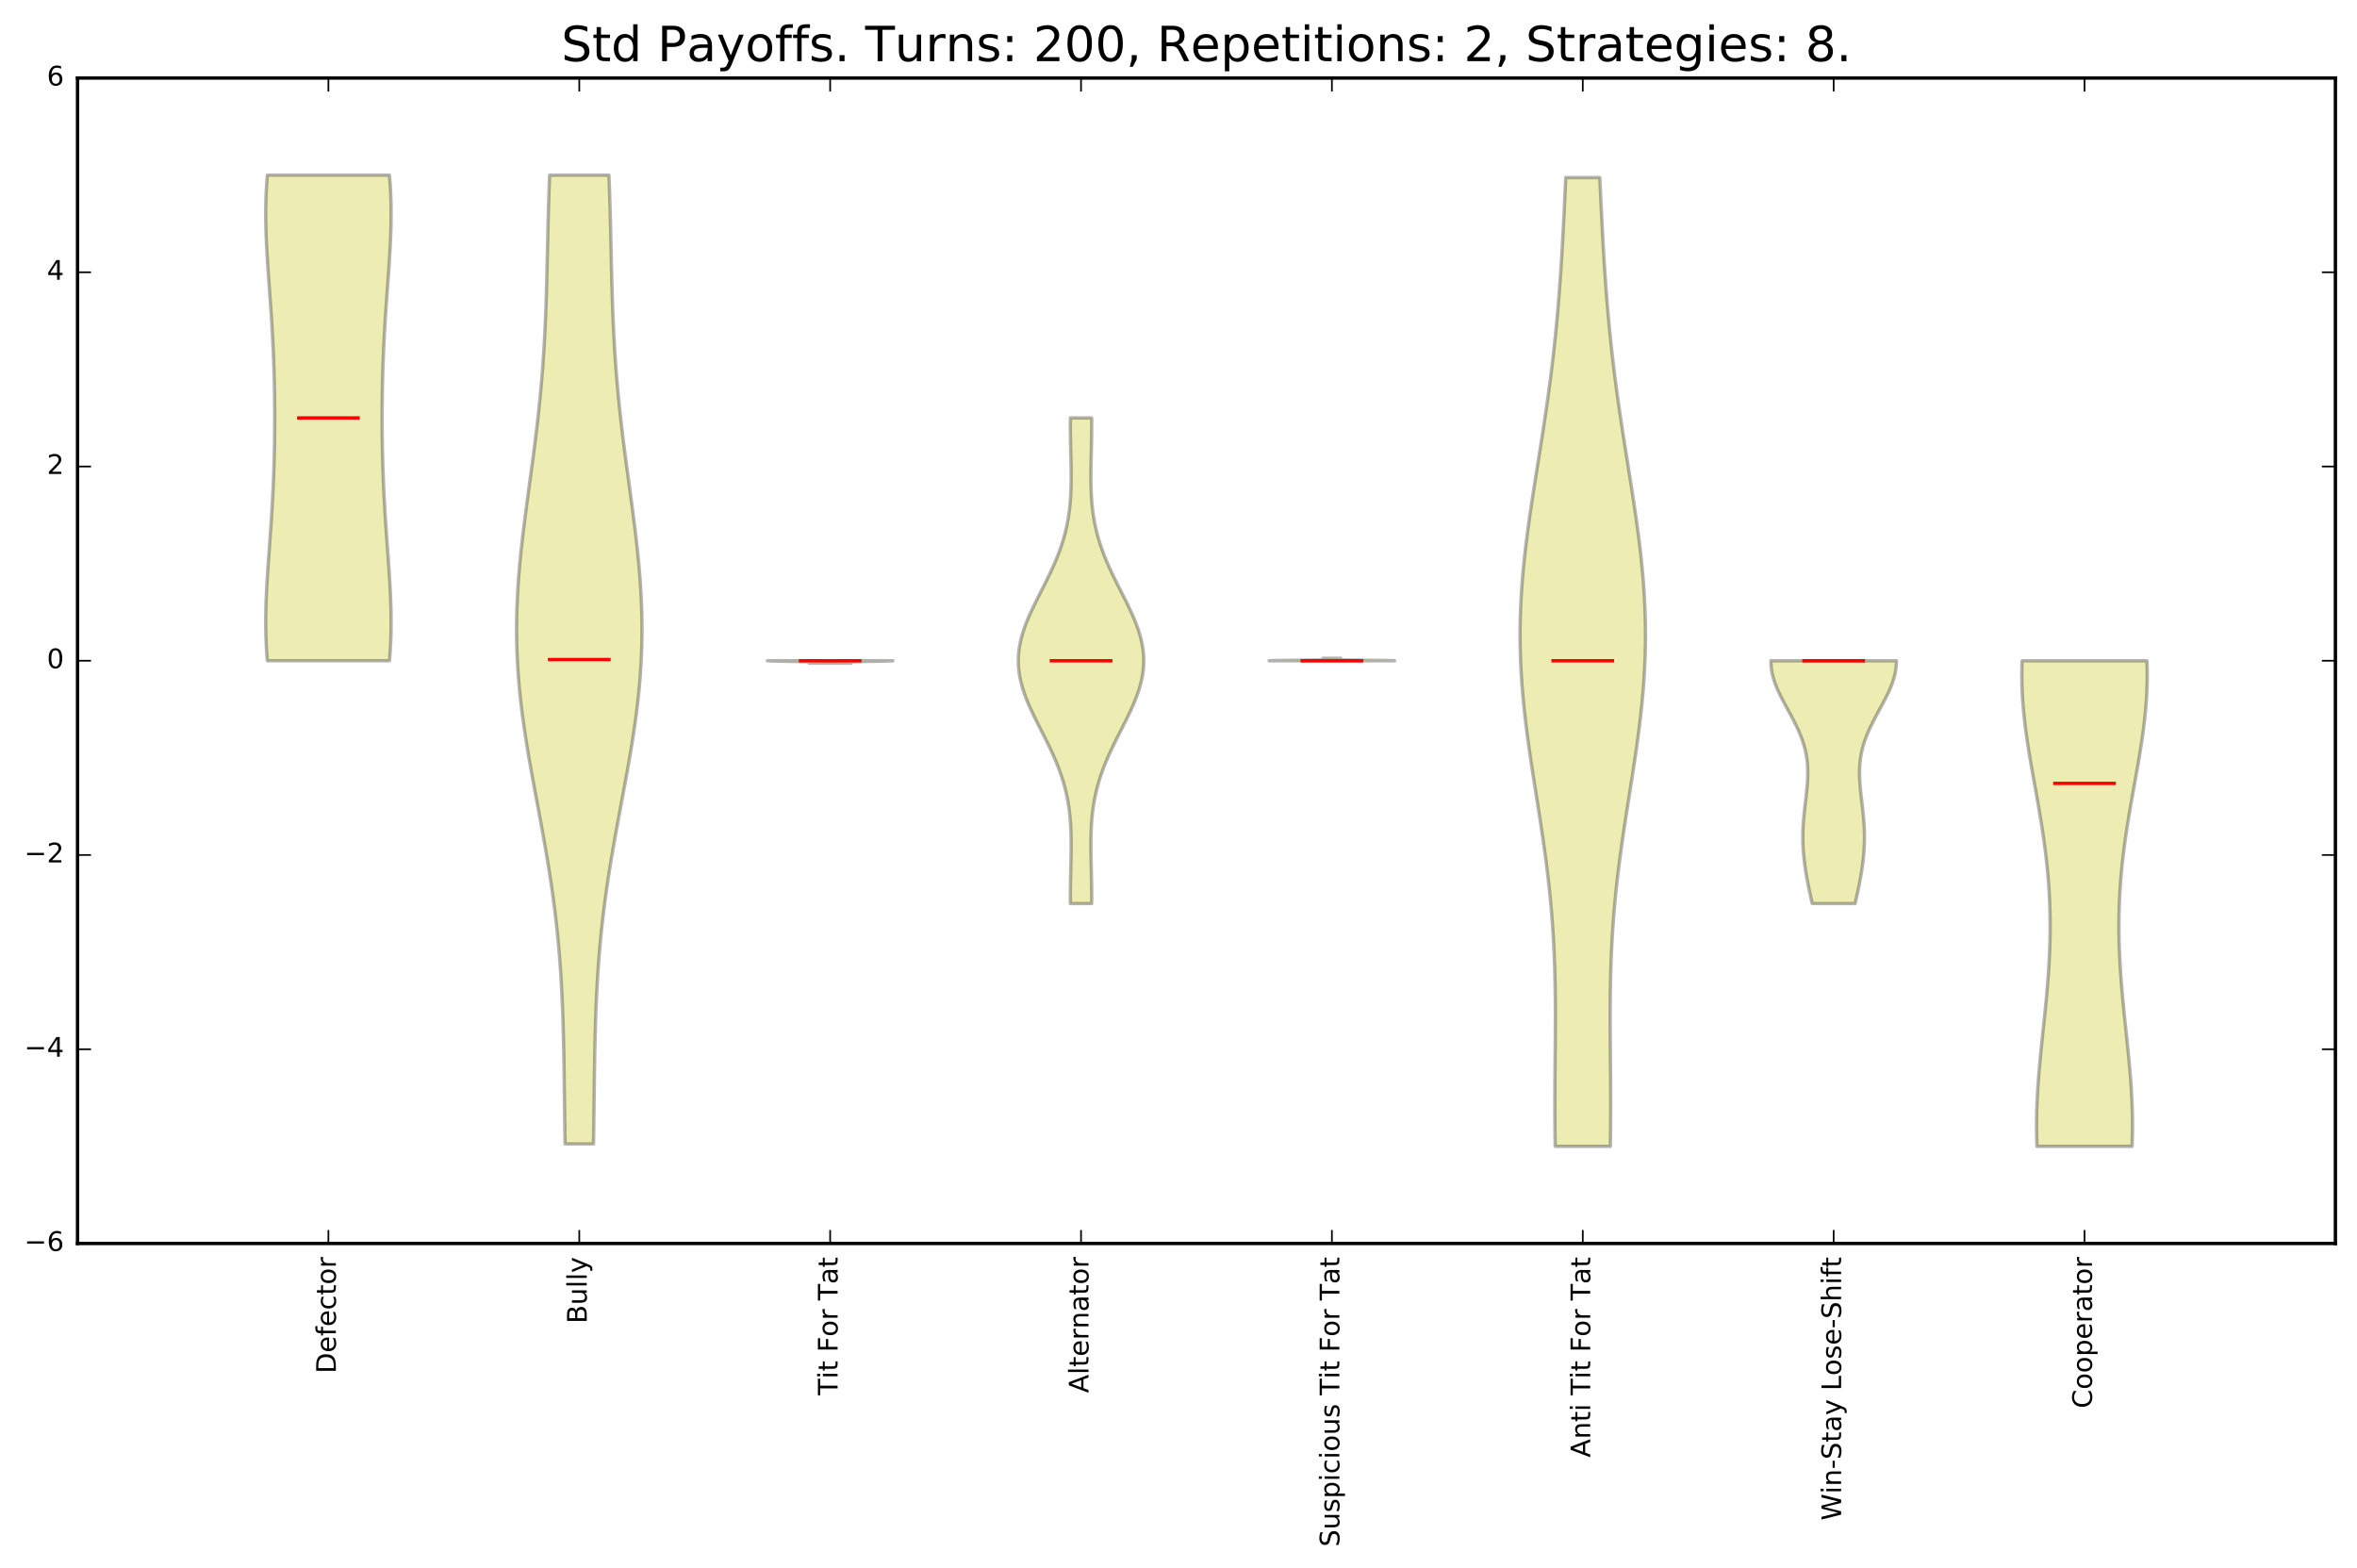 <?xml version="1.0" encoding="utf-8" standalone="no"?>
<!DOCTYPE svg PUBLIC "-//W3C//DTD SVG 1.1//EN"
  "http://www.w3.org/Graphics/SVG/1.1/DTD/svg11.dtd">
<!-- Created with matplotlib (http://matplotlib.org/) -->
<svg height="465pt" version="1.1" viewBox="0 0 699 465" width="699pt" xmlns="http://www.w3.org/2000/svg" xmlns:xlink="http://www.w3.org/1999/xlink">
 <defs>
  <style type="text/css">
*{stroke-linecap:butt;stroke-linejoin:round;stroke-miterlimit:100000;}
  </style>
 </defs>
 <g id="figure_1">
  <g id="patch_1">
   <path d="M 0 465.868 
L 699.794 465.868 
L 699.794 0 
L 0 0 
z
" style="fill:#ffffff;"/>
  </g>
  <g id="axes_1">
   <g id="patch_2">
    <path d="M 22.994 368.742 
L 692.594 368.742 
L 692.594 23.142 
L 22.994 23.142 
z
" style="fill:#ffffff;"/>
   </g>
   <g id="PolyCollection_1">
    <defs>
     <path d="M 115.5 -269.926 
L 79.287 -269.926 
L 79.165 -271.381 
L 79.061 -272.835 
L 78.975 -274.29 
L 78.906 -275.744 
L 78.854 -277.199 
L 78.819 -278.654 
L 78.799 -280.108 
L 78.794 -281.563 
L 78.803 -283.017 
L 78.825 -284.472 
L 78.859 -285.926 
L 78.905 -287.381 
L 78.962 -288.835 
L 79.027 -290.29 
L 79.101 -291.744 
L 79.183 -293.199 
L 79.271 -294.654 
L 79.364 -296.108 
L 79.461 -297.563 
L 79.562 -299.017 
L 79.665 -300.472 
L 79.77 -301.926 
L 79.876 -303.381 
L 79.981 -304.835 
L 80.086 -306.29 
L 80.19 -307.744 
L 80.291 -309.199 
L 80.39 -310.654 
L 80.486 -312.108 
L 80.578 -313.563 
L 80.667 -315.017 
L 80.751 -316.472 
L 80.831 -317.926 
L 80.907 -319.381 
L 80.977 -320.835 
L 81.043 -322.29 
L 81.104 -323.744 
L 81.16 -325.199 
L 81.211 -326.654 
L 81.257 -328.108 
L 81.298 -329.563 
L 81.335 -331.017 
L 81.366 -332.472 
L 81.393 -333.926 
L 81.416 -335.381 
L 81.433 -336.835 
L 81.447 -338.29 
L 81.456 -339.744 
L 81.46 -341.199 
L 81.46 -342.654 
L 81.456 -344.108 
L 81.447 -345.563 
L 81.433 -347.017 
L 81.416 -348.472 
L 81.393 -349.926 
L 81.366 -351.381 
L 81.335 -352.835 
L 81.298 -354.29 
L 81.257 -355.744 
L 81.211 -357.199 
L 81.16 -358.654 
L 81.104 -360.108 
L 81.043 -361.563 
L 80.977 -363.017 
L 80.907 -364.472 
L 80.831 -365.926 
L 80.751 -367.381 
L 80.667 -368.835 
L 80.578 -370.29 
L 80.486 -371.744 
L 80.39 -373.199 
L 80.291 -374.654 
L 80.19 -376.108 
L 80.086 -377.563 
L 79.981 -379.017 
L 79.876 -380.472 
L 79.77 -381.926 
L 79.665 -383.381 
L 79.562 -384.835 
L 79.461 -386.29 
L 79.364 -387.744 
L 79.271 -389.199 
L 79.183 -390.654 
L 79.101 -392.108 
L 79.027 -393.563 
L 78.962 -395.017 
L 78.905 -396.472 
L 78.859 -397.926 
L 78.825 -399.381 
L 78.803 -400.835 
L 78.794 -402.29 
L 78.799 -403.744 
L 78.819 -405.199 
L 78.854 -406.654 
L 78.906 -408.108 
L 78.975 -409.563 
L 79.061 -411.017 
L 79.165 -412.472 
L 79.287 -413.926 
L 115.5 -413.926 
L 115.5 -413.926 
L 115.622 -412.472 
L 115.726 -411.017 
L 115.812 -409.563 
L 115.881 -408.108 
L 115.933 -406.654 
L 115.969 -405.199 
L 115.989 -403.744 
L 115.994 -402.29 
L 115.985 -400.835 
L 115.963 -399.381 
L 115.928 -397.926 
L 115.882 -396.472 
L 115.826 -395.017 
L 115.76 -393.563 
L 115.686 -392.108 
L 115.605 -390.654 
L 115.517 -389.199 
L 115.424 -387.744 
L 115.326 -386.29 
L 115.226 -384.835 
L 115.122 -383.381 
L 115.017 -381.926 
L 114.912 -380.472 
L 114.806 -379.017 
L 114.701 -377.563 
L 114.598 -376.108 
L 114.496 -374.654 
L 114.397 -373.199 
L 114.302 -371.744 
L 114.209 -370.29 
L 114.121 -368.835 
L 114.036 -367.381 
L 113.956 -365.926 
L 113.881 -364.472 
L 113.81 -363.017 
L 113.745 -361.563 
L 113.684 -360.108 
L 113.628 -358.654 
L 113.577 -357.199 
L 113.531 -355.744 
L 113.489 -354.29 
L 113.453 -352.835 
L 113.421 -351.381 
L 113.394 -349.926 
L 113.372 -348.472 
L 113.354 -347.017 
L 113.341 -345.563 
L 113.332 -344.108 
L 113.328 -342.654 
L 113.328 -341.199 
L 113.332 -339.744 
L 113.341 -338.29 
L 113.354 -336.835 
L 113.372 -335.381 
L 113.394 -333.926 
L 113.421 -332.472 
L 113.453 -331.017 
L 113.489 -329.563 
L 113.531 -328.108 
L 113.577 -326.654 
L 113.628 -325.199 
L 113.684 -323.744 
L 113.745 -322.29 
L 113.81 -320.835 
L 113.881 -319.381 
L 113.956 -317.926 
L 114.036 -316.472 
L 114.121 -315.017 
L 114.209 -313.563 
L 114.302 -312.108 
L 114.397 -310.654 
L 114.496 -309.199 
L 114.598 -307.744 
L 114.701 -306.29 
L 114.806 -304.835 
L 114.912 -303.381 
L 115.017 -301.926 
L 115.122 -300.472 
L 115.226 -299.017 
L 115.326 -297.563 
L 115.424 -296.108 
L 115.517 -294.654 
L 115.605 -293.199 
L 115.686 -291.744 
L 115.76 -290.29 
L 115.826 -288.835 
L 115.882 -287.381 
L 115.928 -285.926 
L 115.963 -284.472 
L 115.985 -283.017 
L 115.994 -281.563 
L 115.989 -280.108 
L 115.969 -278.654 
L 115.933 -277.199 
L 115.881 -275.744 
L 115.812 -274.29 
L 115.726 -272.835 
L 115.622 -271.381 
L 115.5 -269.926 
z
" id="m30af2d9d8e" style="stroke:#000000;stroke-opacity:0.3;"/>
    </defs>
    <g clip-path="url(#p354cc323d2)">
     <use style="fill:#bfbf00;fill-opacity:0.3;stroke:#000000;stroke-opacity:0.3;" x="0.0" xlink:href="#m30af2d9d8e" y="465.868"/>
    </g>
   </g>
   <g id="PolyCollection_2">
    <defs>
     <path d="M 176.014 -126.646 
L 167.573 -126.646 
L 167.526 -129.548 
L 167.483 -132.45 
L 167.445 -135.352 
L 167.408 -138.254 
L 167.373 -141.155 
L 167.337 -144.057 
L 167.299 -146.959 
L 167.256 -149.861 
L 167.208 -152.763 
L 167.152 -155.664 
L 167.086 -158.566 
L 167.008 -161.468 
L 166.916 -164.37 
L 166.807 -167.272 
L 166.68 -170.174 
L 166.534 -173.075 
L 166.366 -175.977 
L 166.174 -178.879 
L 165.958 -181.781 
L 165.716 -184.683 
L 165.448 -187.584 
L 165.152 -190.486 
L 164.83 -193.388 
L 164.479 -196.29 
L 164.102 -199.192 
L 163.7 -202.094 
L 163.272 -204.995 
L 162.821 -207.897 
L 162.348 -210.799 
L 161.857 -213.701 
L 161.349 -216.603 
L 160.827 -219.504 
L 160.295 -222.406 
L 159.756 -225.308 
L 159.214 -228.21 
L 158.673 -231.112 
L 158.136 -234.014 
L 157.608 -236.915 
L 157.093 -239.817 
L 156.596 -242.719 
L 156.119 -245.621 
L 155.668 -248.523 
L 155.245 -251.424 
L 154.855 -254.326 
L 154.5 -257.228 
L 154.183 -260.13 
L 153.907 -263.032 
L 153.674 -265.934 
L 153.486 -268.835 
L 153.343 -271.737 
L 153.247 -274.639 
L 153.197 -277.541 
L 153.194 -280.443 
L 153.236 -283.344 
L 153.322 -286.246 
L 153.451 -289.148 
L 153.62 -292.05 
L 153.828 -294.952 
L 154.07 -297.854 
L 154.344 -300.755 
L 154.647 -303.657 
L 154.975 -306.559 
L 155.324 -309.461 
L 155.69 -312.363 
L 156.069 -315.264 
L 156.457 -318.166 
L 156.851 -321.068 
L 157.246 -323.97 
L 157.639 -326.872 
L 158.027 -329.774 
L 158.406 -332.675 
L 158.774 -335.577 
L 159.128 -338.479 
L 159.465 -341.381 
L 159.784 -344.283 
L 160.084 -347.184 
L 160.363 -350.086 
L 160.621 -352.988 
L 160.857 -355.89 
L 161.071 -358.792 
L 161.264 -361.694 
L 161.437 -364.595 
L 161.591 -367.497 
L 161.726 -370.399 
L 161.845 -373.301 
L 161.95 -376.203 
L 162.042 -379.104 
L 162.124 -382.006 
L 162.198 -384.908 
L 162.266 -387.81 
L 162.331 -390.712 
L 162.395 -393.614 
L 162.461 -396.515 
L 162.53 -399.417 
L 162.605 -402.319 
L 162.687 -405.221 
L 162.778 -408.123 
L 162.88 -411.024 
L 162.994 -413.926 
L 180.593 -413.926 
L 180.593 -413.926 
L 180.707 -411.024 
L 180.809 -408.123 
L 180.901 -405.221 
L 180.983 -402.319 
L 181.058 -399.417 
L 181.127 -396.515 
L 181.192 -393.614 
L 181.257 -390.712 
L 181.322 -387.81 
L 181.39 -384.908 
L 181.464 -382.006 
L 181.546 -379.104 
L 181.638 -376.203 
L 181.743 -373.301 
L 181.862 -370.399 
L 181.997 -367.497 
L 182.15 -364.595 
L 182.323 -361.694 
L 182.516 -358.792 
L 182.731 -355.89 
L 182.967 -352.988 
L 183.224 -350.086 
L 183.503 -347.184 
L 183.803 -344.283 
L 184.122 -341.381 
L 184.46 -338.479 
L 184.814 -335.577 
L 185.181 -332.675 
L 185.561 -329.774 
L 185.948 -326.872 
L 186.342 -323.97 
L 186.737 -321.068 
L 187.131 -318.166 
L 187.519 -315.264 
L 187.898 -312.363 
L 188.264 -309.461 
L 188.613 -306.559 
L 188.94 -303.657 
L 189.243 -300.755 
L 189.517 -297.854 
L 189.76 -294.952 
L 189.967 -292.05 
L 190.136 -289.148 
L 190.265 -286.246 
L 190.352 -283.344 
L 190.394 -280.443 
L 190.39 -277.541 
L 190.34 -274.639 
L 190.244 -271.737 
L 190.101 -268.835 
L 189.913 -265.934 
L 189.68 -263.032 
L 189.404 -260.13 
L 189.088 -257.228 
L 188.733 -254.326 
L 188.342 -251.424 
L 187.92 -248.523 
L 187.468 -245.621 
L 186.992 -242.719 
L 186.494 -239.817 
L 185.979 -236.915 
L 185.452 -234.014 
L 184.915 -231.112 
L 184.374 -228.21 
L 183.832 -225.308 
L 183.293 -222.406 
L 182.761 -219.504 
L 182.239 -216.603 
L 181.731 -213.701 
L 181.239 -210.799 
L 180.767 -207.897 
L 180.316 -204.995 
L 179.888 -202.094 
L 179.485 -199.192 
L 179.108 -196.29 
L 178.758 -193.388 
L 178.435 -190.486 
L 178.14 -187.584 
L 177.871 -184.683 
L 177.63 -181.781 
L 177.413 -178.879 
L 177.222 -175.977 
L 177.054 -173.075 
L 176.907 -170.174 
L 176.78 -167.272 
L 176.672 -164.37 
L 176.58 -161.468 
L 176.501 -158.566 
L 176.435 -155.664 
L 176.379 -152.763 
L 176.331 -149.861 
L 176.289 -146.959 
L 176.251 -144.057 
L 176.215 -141.155 
L 176.179 -138.254 
L 176.143 -135.352 
L 176.104 -132.45 
L 176.062 -129.548 
L 176.014 -126.646 
z
" id="m0af1cbcd07" style="stroke:#000000;stroke-opacity:0.3;"/>
    </defs>
    <g clip-path="url(#p354cc323d2)">
     <use style="fill:#bfbf00;fill-opacity:0.3;stroke:#000000;stroke-opacity:0.3;" x="0.0" xlink:href="#m0af1cbcd07" y="465.868"/>
    </g>
   </g>
   <g id="PolyCollection_3">
    <defs>
     <path d="M 252.402 -269.206 
L 239.985 -269.206 
L 239.989 -269.214 
L 240.001 -269.221 
L 240.023 -269.228 
L 240.054 -269.235 
L 240.093 -269.243 
L 240.142 -269.25 
L 240.199 -269.257 
L 240.263 -269.264 
L 240.336 -269.272 
L 240.415 -269.279 
L 240.502 -269.286 
L 240.595 -269.294 
L 240.693 -269.301 
L 240.797 -269.308 
L 240.905 -269.315 
L 241.018 -269.323 
L 241.134 -269.33 
L 241.252 -269.337 
L 241.373 -269.344 
L 241.495 -269.352 
L 241.618 -269.359 
L 241.74 -269.366 
L 241.862 -269.374 
L 241.983 -269.381 
L 242.101 -269.388 
L 242.216 -269.395 
L 242.328 -269.403 
L 242.436 -269.41 
L 242.538 -269.417 
L 242.634 -269.424 
L 242.725 -269.432 
L 242.807 -269.439 
L 242.882 -269.446 
L 242.949 -269.454 
L 243.006 -269.461 
L 243.054 -269.468 
L 243.091 -269.475 
L 243.117 -269.483 
L 243.132 -269.49 
L 243.135 -269.497 
L 243.124 -269.504 
L 243.101 -269.512 
L 243.064 -269.519 
L 243.013 -269.526 
L 242.948 -269.534 
L 242.868 -269.541 
L 242.772 -269.548 
L 242.661 -269.555 
L 242.535 -269.563 
L 242.392 -269.57 
L 242.233 -269.577 
L 242.058 -269.584 
L 241.866 -269.592 
L 241.658 -269.599 
L 241.434 -269.606 
L 241.194 -269.614 
L 240.937 -269.621 
L 240.665 -269.628 
L 240.377 -269.635 
L 240.074 -269.643 
L 239.756 -269.65 
L 239.424 -269.657 
L 239.079 -269.664 
L 238.721 -269.672 
L 238.35 -269.679 
L 237.968 -269.686 
L 237.576 -269.694 
L 237.175 -269.701 
L 236.765 -269.708 
L 236.348 -269.715 
L 235.925 -269.723 
L 235.498 -269.73 
L 235.067 -269.737 
L 234.634 -269.744 
L 234.201 -269.752 
L 233.769 -269.759 
L 233.339 -269.766 
L 232.914 -269.774 
L 232.495 -269.781 
L 232.083 -269.788 
L 231.679 -269.795 
L 231.287 -269.803 
L 230.907 -269.81 
L 230.54 -269.817 
L 230.189 -269.824 
L 229.855 -269.832 
L 229.539 -269.839 
L 229.242 -269.846 
L 228.967 -269.854 
L 228.714 -269.861 
L 228.485 -269.868 
L 228.279 -269.875 
L 228.1 -269.883 
L 227.946 -269.89 
L 227.82 -269.897 
L 227.721 -269.904 
L 227.65 -269.912 
L 227.608 -269.919 
L 227.594 -269.926 
L 264.794 -269.926 
L 264.794 -269.926 
L 264.78 -269.919 
L 264.737 -269.912 
L 264.667 -269.904 
L 264.568 -269.897 
L 264.441 -269.89 
L 264.288 -269.883 
L 264.108 -269.875 
L 263.903 -269.868 
L 263.673 -269.861 
L 263.42 -269.854 
L 263.145 -269.846 
L 262.849 -269.839 
L 262.533 -269.832 
L 262.199 -269.824 
L 261.847 -269.817 
L 261.481 -269.81 
L 261.101 -269.803 
L 260.708 -269.795 
L 260.305 -269.788 
L 259.893 -269.781 
L 259.473 -269.774 
L 259.048 -269.766 
L 258.619 -269.759 
L 258.186 -269.752 
L 257.753 -269.744 
L 257.321 -269.737 
L 256.89 -269.73 
L 256.462 -269.723 
L 256.039 -269.715 
L 255.623 -269.708 
L 255.213 -269.701 
L 254.811 -269.694 
L 254.419 -269.686 
L 254.037 -269.679 
L 253.667 -269.672 
L 253.309 -269.664 
L 252.963 -269.657 
L 252.631 -269.65 
L 252.314 -269.643 
L 252.011 -269.635 
L 251.723 -269.628 
L 251.45 -269.621 
L 251.194 -269.614 
L 250.953 -269.606 
L 250.729 -269.599 
L 250.521 -269.592 
L 250.33 -269.584 
L 250.155 -269.577 
L 249.996 -269.57 
L 249.853 -269.563 
L 249.726 -269.555 
L 249.615 -269.548 
L 249.52 -269.541 
L 249.44 -269.534 
L 249.374 -269.526 
L 249.323 -269.519 
L 249.286 -269.512 
L 249.263 -269.504 
L 249.253 -269.497 
L 249.255 -269.49 
L 249.27 -269.483 
L 249.296 -269.475 
L 249.334 -269.468 
L 249.381 -269.461 
L 249.438 -269.454 
L 249.505 -269.446 
L 249.58 -269.439 
L 249.663 -269.432 
L 249.753 -269.424 
L 249.85 -269.417 
L 249.952 -269.41 
L 250.059 -269.403 
L 250.171 -269.395 
L 250.286 -269.388 
L 250.405 -269.381 
L 250.525 -269.374 
L 250.647 -269.366 
L 250.77 -269.359 
L 250.893 -269.352 
L 251.015 -269.344 
L 251.135 -269.337 
L 251.254 -269.33 
L 251.37 -269.323 
L 251.482 -269.315 
L 251.591 -269.308 
L 251.694 -269.301 
L 251.793 -269.294 
L 251.886 -269.286 
L 251.972 -269.279 
L 252.052 -269.272 
L 252.124 -269.264 
L 252.189 -269.257 
L 252.246 -269.25 
L 252.294 -269.243 
L 252.334 -269.235 
L 252.365 -269.228 
L 252.386 -269.221 
L 252.399 -269.214 
L 252.402 -269.206 
z
" id="mae869498c6" style="stroke:#000000;stroke-opacity:0.3;"/>
    </defs>
    <g clip-path="url(#p354cc323d2)">
     <use style="fill:#bfbf00;fill-opacity:0.3;stroke:#000000;stroke-opacity:0.3;" x="0.0" xlink:href="#mae869498c6" y="465.868"/>
    </g>
   </g>
   <g id="PolyCollection_4">
    <defs>
     <path d="M 323.756 -197.926 
L 317.432 -197.926 
L 317.423 -199.381 
L 317.424 -200.835 
L 317.435 -202.29 
L 317.455 -203.744 
L 317.481 -205.199 
L 317.512 -206.654 
L 317.546 -208.108 
L 317.58 -209.563 
L 317.611 -211.017 
L 317.637 -212.472 
L 317.655 -213.926 
L 317.662 -215.381 
L 317.653 -216.835 
L 317.626 -218.29 
L 317.578 -219.744 
L 317.505 -221.199 
L 317.403 -222.654 
L 317.27 -224.108 
L 317.102 -225.563 
L 316.897 -227.017 
L 316.652 -228.472 
L 316.366 -229.926 
L 316.037 -231.381 
L 315.663 -232.835 
L 315.245 -234.29 
L 314.782 -235.744 
L 314.275 -237.199 
L 313.726 -238.654 
L 313.137 -240.108 
L 312.512 -241.563 
L 311.853 -243.017 
L 311.167 -244.472 
L 310.457 -245.926 
L 309.732 -247.381 
L 308.996 -248.835 
L 308.257 -250.29 
L 307.524 -251.744 
L 306.804 -253.199 
L 306.106 -254.654 
L 305.437 -256.108 
L 304.807 -257.563 
L 304.224 -259.017 
L 303.694 -260.472 
L 303.226 -261.926 
L 302.825 -263.381 
L 302.497 -264.835 
L 302.247 -266.29 
L 302.079 -267.744 
L 301.994 -269.199 
L 301.994 -270.654 
L 302.079 -272.108 
L 302.247 -273.563 
L 302.497 -275.017 
L 302.825 -276.472 
L 303.226 -277.926 
L 303.694 -279.381 
L 304.224 -280.835 
L 304.807 -282.29 
L 305.437 -283.744 
L 306.106 -285.199 
L 306.804 -286.654 
L 307.524 -288.108 
L 308.257 -289.563 
L 308.996 -291.017 
L 309.732 -292.472 
L 310.457 -293.926 
L 311.167 -295.381 
L 311.853 -296.835 
L 312.512 -298.29 
L 313.137 -299.744 
L 313.726 -301.199 
L 314.275 -302.654 
L 314.782 -304.108 
L 315.245 -305.563 
L 315.663 -307.017 
L 316.037 -308.472 
L 316.366 -309.926 
L 316.652 -311.381 
L 316.897 -312.835 
L 317.102 -314.29 
L 317.27 -315.744 
L 317.403 -317.199 
L 317.505 -318.654 
L 317.578 -320.108 
L 317.626 -321.563 
L 317.653 -323.017 
L 317.662 -324.472 
L 317.655 -325.926 
L 317.637 -327.381 
L 317.611 -328.835 
L 317.58 -330.29 
L 317.546 -331.744 
L 317.512 -333.199 
L 317.481 -334.654 
L 317.455 -336.108 
L 317.435 -337.563 
L 317.424 -339.017 
L 317.423 -340.472 
L 317.432 -341.926 
L 323.756 -341.926 
L 323.756 -341.926 
L 323.765 -340.472 
L 323.763 -339.017 
L 323.752 -337.563 
L 323.733 -336.108 
L 323.706 -334.654 
L 323.675 -333.199 
L 323.642 -331.744 
L 323.608 -330.29 
L 323.576 -328.835 
L 323.55 -327.381 
L 323.532 -325.926 
L 323.526 -324.472 
L 323.534 -323.017 
L 323.561 -321.563 
L 323.609 -320.108 
L 323.683 -318.654 
L 323.785 -317.199 
L 323.918 -315.744 
L 324.086 -314.29 
L 324.291 -312.835 
L 324.535 -311.381 
L 324.821 -309.926 
L 325.151 -308.472 
L 325.525 -307.017 
L 325.943 -305.563 
L 326.406 -304.108 
L 326.913 -302.654 
L 327.462 -301.199 
L 328.05 -299.744 
L 328.676 -298.29 
L 329.334 -296.835 
L 330.021 -295.381 
L 330.73 -293.926 
L 331.456 -292.472 
L 332.192 -291.017 
L 332.93 -289.563 
L 333.664 -288.108 
L 334.383 -286.654 
L 335.082 -285.199 
L 335.75 -283.744 
L 336.38 -282.29 
L 336.964 -280.835 
L 337.493 -279.381 
L 337.962 -277.926 
L 338.363 -276.472 
L 338.69 -275.017 
L 338.94 -273.563 
L 339.109 -272.108 
L 339.194 -270.654 
L 339.194 -269.199 
L 339.109 -267.744 
L 338.94 -266.29 
L 338.69 -264.835 
L 338.363 -263.381 
L 337.962 -261.926 
L 337.493 -260.472 
L 336.964 -259.017 
L 336.38 -257.563 
L 335.75 -256.108 
L 335.082 -254.654 
L 334.383 -253.199 
L 333.664 -251.744 
L 332.93 -250.29 
L 332.192 -248.835 
L 331.456 -247.381 
L 330.73 -245.926 
L 330.021 -244.472 
L 329.334 -243.017 
L 328.676 -241.563 
L 328.05 -240.108 
L 327.462 -238.654 
L 326.913 -237.199 
L 326.406 -235.744 
L 325.943 -234.29 
L 325.525 -232.835 
L 325.151 -231.381 
L 324.821 -229.926 
L 324.535 -228.472 
L 324.291 -227.017 
L 324.086 -225.563 
L 323.918 -224.108 
L 323.785 -222.654 
L 323.683 -221.199 
L 323.609 -219.744 
L 323.561 -218.29 
L 323.534 -216.835 
L 323.526 -215.381 
L 323.532 -213.926 
L 323.55 -212.472 
L 323.576 -211.017 
L 323.608 -209.563 
L 323.642 -208.108 
L 323.675 -206.654 
L 323.706 -205.199 
L 323.733 -203.744 
L 323.752 -202.29 
L 323.763 -200.835 
L 323.765 -199.381 
L 323.756 -197.926 
z
" id="m0c6949cbbb" style="stroke:#000000;stroke-opacity:0.3;"/>
    </defs>
    <g clip-path="url(#p354cc323d2)">
     <use style="fill:#bfbf00;fill-opacity:0.3;stroke:#000000;stroke-opacity:0.3;" x="0.0" xlink:href="#m0c6949cbbb" y="465.868"/>
    </g>
   </g>
   <g id="PolyCollection_5">
    <defs>
     <path d="M 413.594 -269.926 
L 376.394 -269.926 
L 376.418 -269.934 
L 376.492 -269.941 
L 376.614 -269.948 
L 376.784 -269.955 
L 377 -269.963 
L 377.26 -269.97 
L 377.563 -269.977 
L 377.907 -269.984 
L 378.287 -269.992 
L 378.703 -269.999 
L 379.15 -270.006 
L 379.626 -270.014 
L 380.127 -270.021 
L 380.649 -270.028 
L 381.19 -270.035 
L 381.746 -270.043 
L 382.313 -270.05 
L 382.888 -270.057 
L 383.467 -270.064 
L 384.047 -270.072 
L 384.626 -270.079 
L 385.201 -270.086 
L 385.767 -270.094 
L 386.324 -270.101 
L 386.869 -270.108 
L 387.4 -270.115 
L 387.914 -270.123 
L 388.411 -270.13 
L 388.889 -270.137 
L 389.347 -270.144 
L 389.785 -270.152 
L 390.2 -270.159 
L 390.594 -270.166 
L 390.966 -270.174 
L 391.315 -270.181 
L 391.642 -270.188 
L 391.948 -270.195 
L 392.232 -270.203 
L 392.494 -270.21 
L 392.737 -270.217 
L 392.96 -270.224 
L 393.163 -270.232 
L 393.349 -270.239 
L 393.517 -270.246 
L 393.668 -270.254 
L 393.804 -270.261 
L 393.925 -270.268 
L 394.032 -270.275 
L 394.126 -270.283 
L 394.207 -270.29 
L 394.277 -270.297 
L 394.335 -270.304 
L 394.384 -270.312 
L 394.423 -270.319 
L 394.452 -270.326 
L 394.473 -270.334 
L 394.487 -270.341 
L 394.492 -270.348 
L 394.491 -270.355 
L 394.483 -270.363 
L 394.468 -270.37 
L 394.447 -270.377 
L 394.42 -270.384 
L 394.388 -270.392 
L 394.351 -270.399 
L 394.309 -270.406 
L 394.262 -270.414 
L 394.21 -270.421 
L 394.154 -270.428 
L 394.094 -270.435 
L 394.031 -270.443 
L 393.963 -270.45 
L 393.893 -270.457 
L 393.82 -270.464 
L 393.745 -270.472 
L 393.667 -270.479 
L 393.588 -270.486 
L 393.507 -270.494 
L 393.425 -270.501 
L 393.343 -270.508 
L 393.261 -270.515 
L 393.18 -270.523 
L 393.099 -270.53 
L 393.02 -270.537 
L 392.943 -270.544 
L 392.869 -270.552 
L 392.798 -270.559 
L 392.73 -270.566 
L 392.666 -270.574 
L 392.607 -270.581 
L 392.552 -270.588 
L 392.503 -270.595 
L 392.46 -270.603 
L 392.423 -270.61 
L 392.392 -270.617 
L 392.368 -270.624 
L 392.351 -270.632 
L 392.34 -270.639 
L 392.337 -270.646 
L 397.651 -270.646 
L 397.651 -270.646 
L 397.647 -270.639 
L 397.637 -270.632 
L 397.619 -270.624 
L 397.595 -270.617 
L 397.564 -270.61 
L 397.527 -270.603 
L 397.484 -270.595 
L 397.435 -270.588 
L 397.381 -270.581 
L 397.322 -270.574 
L 397.258 -270.566 
L 397.19 -270.559 
L 397.119 -270.552 
L 397.044 -270.544 
L 396.967 -270.537 
L 396.888 -270.53 
L 396.808 -270.523 
L 396.726 -270.515 
L 396.644 -270.508 
L 396.562 -270.501 
L 396.481 -270.494 
L 396.4 -270.486 
L 396.32 -270.479 
L 396.243 -270.472 
L 396.167 -270.464 
L 396.094 -270.457 
L 396.024 -270.45 
L 395.957 -270.443 
L 395.893 -270.435 
L 395.833 -270.428 
L 395.778 -270.421 
L 395.726 -270.414 
L 395.679 -270.406 
L 395.637 -270.399 
L 395.599 -270.392 
L 395.567 -270.384 
L 395.54 -270.377 
L 395.52 -270.37 
L 395.505 -270.363 
L 395.497 -270.355 
L 395.495 -270.348 
L 395.501 -270.341 
L 395.514 -270.334 
L 395.535 -270.326 
L 395.565 -270.319 
L 395.604 -270.312 
L 395.652 -270.304 
L 395.711 -270.297 
L 395.781 -270.29 
L 395.862 -270.283 
L 395.956 -270.275 
L 396.063 -270.268 
L 396.183 -270.261 
L 396.319 -270.254 
L 396.471 -270.246 
L 396.639 -270.239 
L 396.824 -270.232 
L 397.028 -270.224 
L 397.251 -270.217 
L 397.493 -270.21 
L 397.756 -270.203 
L 398.04 -270.195 
L 398.345 -270.188 
L 398.672 -270.181 
L 399.022 -270.174 
L 399.393 -270.166 
L 399.787 -270.159 
L 400.203 -270.152 
L 400.64 -270.144 
L 401.098 -270.137 
L 401.576 -270.13 
L 402.073 -270.123 
L 402.588 -270.115 
L 403.118 -270.108 
L 403.663 -270.101 
L 404.22 -270.094 
L 404.787 -270.086 
L 405.361 -270.079 
L 405.94 -270.072 
L 406.521 -270.064 
L 407.1 -270.057 
L 407.675 -270.05 
L 408.242 -270.043 
L 408.797 -270.035 
L 409.338 -270.028 
L 409.861 -270.021 
L 410.362 -270.014 
L 410.837 -270.006 
L 411.285 -269.999 
L 411.7 -269.992 
L 412.081 -269.984 
L 412.424 -269.977 
L 412.727 -269.97 
L 412.987 -269.963 
L 413.203 -269.955 
L 413.373 -269.948 
L 413.495 -269.941 
L 413.569 -269.934 
L 413.594 -269.926 
z
" id="m15a72a8890" style="stroke:#000000;stroke-opacity:0.3;"/>
    </defs>
    <g clip-path="url(#p354cc323d2)">
     <use style="fill:#bfbf00;fill-opacity:0.3;stroke:#000000;stroke-opacity:0.3;" x="0.0" xlink:href="#m15a72a8890" y="465.868"/>
    </g>
   </g>
   <g id="PolyCollection_6">
    <defs>
     <path d="M 477.572 -125.926 
L 461.216 -125.926 
L 461.166 -128.828 
L 461.132 -131.73 
L 461.112 -134.632 
L 461.105 -137.534 
L 461.108 -140.435 
L 461.12 -143.337 
L 461.139 -146.239 
L 461.163 -149.141 
L 461.189 -152.043 
L 461.214 -154.944 
L 461.236 -157.846 
L 461.252 -160.748 
L 461.26 -163.65 
L 461.257 -166.552 
L 461.239 -169.454 
L 461.205 -172.355 
L 461.152 -175.257 
L 461.079 -178.159 
L 460.982 -181.061 
L 460.861 -183.963 
L 460.714 -186.864 
L 460.539 -189.766 
L 460.337 -192.668 
L 460.107 -195.57 
L 459.848 -198.472 
L 459.562 -201.374 
L 459.249 -204.275 
L 458.91 -207.177 
L 458.547 -210.079 
L 458.162 -212.981 
L 457.757 -215.883 
L 457.335 -218.784 
L 456.899 -221.686 
L 456.452 -224.588 
L 455.998 -227.49 
L 455.541 -230.392 
L 455.084 -233.294 
L 454.631 -236.195 
L 454.187 -239.097 
L 453.754 -241.999 
L 453.339 -244.901 
L 452.943 -247.803 
L 452.572 -250.704 
L 452.228 -253.606 
L 451.915 -256.508 
L 451.636 -259.41 
L 451.393 -262.312 
L 451.189 -265.214 
L 451.026 -268.115 
L 450.905 -271.017 
L 450.827 -273.919 
L 450.794 -276.821 
L 450.804 -279.723 
L 450.859 -282.624 
L 450.957 -285.526 
L 451.097 -288.428 
L 451.277 -291.33 
L 451.497 -294.232 
L 451.754 -297.134 
L 452.045 -300.035 
L 452.367 -302.937 
L 452.718 -305.839 
L 453.095 -308.741 
L 453.494 -311.643 
L 453.912 -314.544 
L 454.345 -317.446 
L 454.791 -320.348 
L 455.245 -323.25 
L 455.705 -326.152 
L 456.167 -329.054 
L 456.628 -331.955 
L 457.085 -334.857 
L 457.537 -337.759 
L 457.98 -340.661 
L 458.412 -343.563 
L 458.831 -346.464 
L 459.237 -349.366 
L 459.626 -352.268 
L 460 -355.17 
L 460.355 -358.072 
L 460.693 -360.974 
L 461.013 -363.875 
L 461.315 -366.777 
L 461.599 -369.679 
L 461.866 -372.581 
L 462.116 -375.483 
L 462.35 -378.384 
L 462.569 -381.286 
L 462.774 -384.188 
L 462.967 -387.09 
L 463.148 -389.992 
L 463.319 -392.894 
L 463.482 -395.795 
L 463.636 -398.697 
L 463.785 -401.599 
L 463.928 -404.501 
L 464.067 -407.403 
L 464.204 -410.304 
L 464.339 -413.206 
L 474.449 -413.206 
L 474.449 -413.206 
L 474.584 -410.304 
L 474.72 -407.403 
L 474.86 -404.501 
L 475.003 -401.599 
L 475.151 -398.697 
L 475.306 -395.795 
L 475.468 -392.894 
L 475.639 -389.992 
L 475.82 -387.09 
L 476.013 -384.188 
L 476.218 -381.286 
L 476.438 -378.384 
L 476.672 -375.483 
L 476.922 -372.581 
L 477.188 -369.679 
L 477.472 -366.777 
L 477.774 -363.875 
L 478.094 -360.974 
L 478.432 -358.072 
L 478.788 -355.17 
L 479.161 -352.268 
L 479.551 -349.366 
L 479.956 -346.464 
L 480.376 -343.563 
L 480.808 -340.661 
L 481.251 -337.759 
L 481.702 -334.857 
L 482.16 -331.955 
L 482.621 -329.054 
L 483.083 -326.152 
L 483.542 -323.25 
L 483.997 -320.348 
L 484.442 -317.446 
L 484.876 -314.544 
L 485.293 -311.643 
L 485.692 -308.741 
L 486.069 -305.839 
L 486.42 -302.937 
L 486.743 -300.035 
L 487.034 -297.134 
L 487.29 -294.232 
L 487.51 -291.33 
L 487.691 -288.428 
L 487.831 -285.526 
L 487.929 -282.624 
L 487.983 -279.723 
L 487.994 -276.821 
L 487.96 -273.919 
L 487.882 -271.017 
L 487.762 -268.115 
L 487.598 -265.214 
L 487.394 -262.312 
L 487.152 -259.41 
L 486.872 -256.508 
L 486.559 -253.606 
L 486.216 -250.704 
L 485.844 -247.803 
L 485.449 -244.901 
L 485.033 -241.999 
L 484.601 -239.097 
L 484.157 -236.195 
L 483.704 -233.294 
L 483.247 -230.392 
L 482.789 -227.49 
L 482.335 -224.588 
L 481.888 -221.686 
L 481.452 -218.784 
L 481.03 -215.883 
L 480.626 -212.981 
L 480.24 -210.079 
L 479.877 -207.177 
L 479.539 -204.275 
L 479.225 -201.374 
L 478.939 -198.472 
L 478.681 -195.57 
L 478.45 -192.668 
L 478.248 -189.766 
L 478.074 -186.864 
L 477.927 -183.963 
L 477.805 -181.061 
L 477.709 -178.159 
L 477.635 -175.257 
L 477.582 -172.355 
L 477.548 -169.454 
L 477.531 -166.552 
L 477.527 -163.65 
L 477.535 -160.748 
L 477.551 -157.846 
L 477.573 -154.944 
L 477.599 -152.043 
L 477.624 -149.141 
L 477.648 -146.239 
L 477.667 -143.337 
L 477.68 -140.435 
L 477.683 -137.534 
L 477.675 -134.632 
L 477.655 -131.73 
L 477.621 -128.828 
L 477.572 -125.926 
z
" id="m3afc31462a" style="stroke:#000000;stroke-opacity:0.3;"/>
    </defs>
    <g clip-path="url(#p354cc323d2)">
     <use style="fill:#bfbf00;fill-opacity:0.3;stroke:#000000;stroke-opacity:0.3;" x="0.0" xlink:href="#m3afc31462a" y="465.868"/>
    </g>
   </g>
   <g id="PolyCollection_7">
    <defs>
     <path d="M 550.159 -197.926 
L 537.428 -197.926 
L 537.262 -198.654 
L 537.098 -199.381 
L 536.937 -200.108 
L 536.778 -200.835 
L 536.622 -201.563 
L 536.469 -202.29 
L 536.32 -203.017 
L 536.175 -203.744 
L 536.034 -204.472 
L 535.898 -205.199 
L 535.768 -205.926 
L 535.642 -206.654 
L 535.523 -207.381 
L 535.409 -208.108 
L 535.302 -208.835 
L 535.203 -209.563 
L 535.11 -210.29 
L 535.025 -211.017 
L 534.948 -211.744 
L 534.88 -212.472 
L 534.82 -213.199 
L 534.769 -213.926 
L 534.726 -214.654 
L 534.693 -215.381 
L 534.669 -216.108 
L 534.655 -216.835 
L 534.649 -217.563 
L 534.654 -218.29 
L 534.667 -219.017 
L 534.689 -219.744 
L 534.72 -220.472 
L 534.759 -221.199 
L 534.806 -221.926 
L 534.86 -222.654 
L 534.921 -223.381 
L 534.989 -224.108 
L 535.061 -224.835 
L 535.139 -225.563 
L 535.22 -226.29 
L 535.304 -227.017 
L 535.389 -227.744 
L 535.475 -228.472 
L 535.561 -229.199 
L 535.645 -229.926 
L 535.726 -230.654 
L 535.803 -231.381 
L 535.874 -232.108 
L 535.939 -232.835 
L 535.995 -233.563 
L 536.042 -234.29 
L 536.078 -235.017 
L 536.103 -235.744 
L 536.114 -236.472 
L 536.11 -237.199 
L 536.092 -237.926 
L 536.056 -238.654 
L 536.004 -239.381 
L 535.933 -240.108 
L 535.843 -240.835 
L 535.734 -241.563 
L 535.604 -242.29 
L 535.455 -243.017 
L 535.284 -243.744 
L 535.093 -244.472 
L 534.882 -245.199 
L 534.65 -245.926 
L 534.399 -246.654 
L 534.128 -247.381 
L 533.839 -248.108 
L 533.532 -248.835 
L 533.21 -249.563 
L 532.872 -250.29 
L 532.52 -251.017 
L 532.156 -251.744 
L 531.782 -252.472 
L 531.399 -253.199 
L 531.01 -253.926 
L 530.616 -254.654 
L 530.22 -255.381 
L 529.823 -256.108 
L 529.429 -256.835 
L 529.039 -257.563 
L 528.656 -258.29 
L 528.282 -259.017 
L 527.92 -259.744 
L 527.572 -260.472 
L 527.239 -261.199 
L 526.925 -261.926 
L 526.632 -262.654 
L 526.361 -263.381 
L 526.114 -264.108 
L 525.894 -264.835 
L 525.701 -265.563 
L 525.537 -266.29 
L 525.404 -267.017 
L 525.302 -267.744 
L 525.233 -268.472 
L 525.197 -269.199 
L 525.194 -269.926 
L 562.394 -269.926 
L 562.394 -269.926 
L 562.391 -269.199 
L 562.355 -268.472 
L 562.285 -267.744 
L 562.184 -267.017 
L 562.05 -266.29 
L 561.887 -265.563 
L 561.694 -264.835 
L 561.473 -264.108 
L 561.227 -263.381 
L 560.956 -262.654 
L 560.662 -261.926 
L 560.348 -261.199 
L 560.016 -260.472 
L 559.668 -259.744 
L 559.305 -259.017 
L 558.931 -258.29 
L 558.548 -257.563 
L 558.159 -256.835 
L 557.764 -256.108 
L 557.368 -255.381 
L 556.972 -254.654 
L 556.578 -253.926 
L 556.188 -253.199 
L 555.806 -252.472 
L 555.431 -251.744 
L 555.068 -251.017 
L 554.716 -250.29 
L 554.378 -249.563 
L 554.055 -248.835 
L 553.749 -248.108 
L 553.459 -247.381 
L 553.189 -246.654 
L 552.937 -245.926 
L 552.706 -245.199 
L 552.494 -244.472 
L 552.303 -243.744 
L 552.133 -243.017 
L 551.983 -242.29 
L 551.854 -241.563 
L 551.744 -240.835 
L 551.655 -240.108 
L 551.584 -239.381 
L 551.531 -238.654 
L 551.496 -237.926 
L 551.477 -237.199 
L 551.474 -236.472 
L 551.485 -235.744 
L 551.509 -235.017 
L 551.545 -234.29 
L 551.592 -233.563 
L 551.649 -232.835 
L 551.713 -232.108 
L 551.785 -231.381 
L 551.861 -230.654 
L 551.942 -229.926 
L 552.026 -229.199 
L 552.112 -228.472 
L 552.198 -227.744 
L 552.284 -227.017 
L 552.368 -226.29 
L 552.449 -225.563 
L 552.526 -224.835 
L 552.599 -224.108 
L 552.666 -223.381 
L 552.728 -222.654 
L 552.782 -221.926 
L 552.829 -221.199 
L 552.868 -220.472 
L 552.899 -219.744 
L 552.921 -219.017 
L 552.934 -218.29 
L 552.938 -217.563 
L 552.933 -216.835 
L 552.918 -216.108 
L 552.894 -215.381 
L 552.861 -214.654 
L 552.819 -213.926 
L 552.768 -213.199 
L 552.708 -212.472 
L 552.639 -211.744 
L 552.562 -211.017 
L 552.477 -210.29 
L 552.385 -209.563 
L 552.285 -208.835 
L 552.178 -208.108 
L 552.065 -207.381 
L 551.945 -206.654 
L 551.82 -205.926 
L 551.689 -205.199 
L 551.553 -204.472 
L 551.412 -203.744 
L 551.267 -203.017 
L 551.118 -202.29 
L 550.966 -201.563 
L 550.81 -200.835 
L 550.651 -200.108 
L 550.489 -199.381 
L 550.325 -198.654 
L 550.159 -197.926 
z
" id="m689277a09e" style="stroke:#000000;stroke-opacity:0.3;"/>
    </defs>
    <g clip-path="url(#p354cc323d2)">
     <use style="fill:#bfbf00;fill-opacity:0.3;stroke:#000000;stroke-opacity:0.3;" x="0.0" xlink:href="#m689277a09e" y="465.868"/>
    </g>
   </g>
   <g id="PolyCollection_8">
    <defs>
     <path d="M 632.295 -125.926 
L 604.093 -125.926 
L 604.038 -127.381 
L 603.998 -128.835 
L 603.972 -130.29 
L 603.962 -131.744 
L 603.965 -133.199 
L 603.982 -134.654 
L 604.013 -136.108 
L 604.056 -137.563 
L 604.112 -139.017 
L 604.18 -140.472 
L 604.259 -141.926 
L 604.348 -143.381 
L 604.448 -144.835 
L 604.556 -146.29 
L 604.673 -147.744 
L 604.797 -149.199 
L 604.928 -150.654 
L 605.064 -152.108 
L 605.206 -153.563 
L 605.351 -155.017 
L 605.5 -156.472 
L 605.651 -157.926 
L 605.804 -159.381 
L 605.957 -160.835 
L 606.11 -162.29 
L 606.261 -163.744 
L 606.411 -165.199 
L 606.558 -166.654 
L 606.702 -168.108 
L 606.841 -169.563 
L 606.975 -171.017 
L 607.104 -172.472 
L 607.226 -173.926 
L 607.341 -175.381 
L 607.449 -176.835 
L 607.548 -178.29 
L 607.638 -179.744 
L 607.72 -181.199 
L 607.791 -182.654 
L 607.852 -184.108 
L 607.903 -185.563 
L 607.943 -187.017 
L 607.972 -188.472 
L 607.989 -189.926 
L 607.994 -191.381 
L 607.987 -192.835 
L 607.968 -194.29 
L 607.937 -195.744 
L 607.893 -197.199 
L 607.837 -198.654 
L 607.768 -200.108 
L 607.687 -201.563 
L 607.593 -203.017 
L 607.487 -204.472 
L 607.369 -205.926 
L 607.239 -207.381 
L 607.097 -208.835 
L 606.943 -210.29 
L 606.778 -211.744 
L 606.602 -213.199 
L 606.416 -214.654 
L 606.22 -216.108 
L 606.015 -217.563 
L 605.8 -219.017 
L 605.578 -220.472 
L 605.348 -221.926 
L 605.111 -223.381 
L 604.868 -224.835 
L 604.619 -226.29 
L 604.366 -227.744 
L 604.11 -229.199 
L 603.851 -230.654 
L 603.59 -232.108 
L 603.329 -233.563 
L 603.068 -235.017 
L 602.809 -236.472 
L 602.552 -237.926 
L 602.299 -239.381 
L 602.051 -240.835 
L 601.808 -242.29 
L 601.573 -243.744 
L 601.346 -245.199 
L 601.128 -246.654 
L 600.921 -248.108 
L 600.725 -249.563 
L 600.541 -251.017 
L 600.371 -252.472 
L 600.216 -253.926 
L 600.076 -255.381 
L 599.952 -256.835 
L 599.846 -258.29 
L 599.757 -259.744 
L 599.687 -261.199 
L 599.636 -262.654 
L 599.605 -264.108 
L 599.594 -265.563 
L 599.603 -267.017 
L 599.633 -268.472 
L 599.684 -269.926 
L 636.703 -269.926 
L 636.703 -269.926 
L 636.754 -268.472 
L 636.784 -267.017 
L 636.794 -265.563 
L 636.783 -264.108 
L 636.751 -262.654 
L 636.7 -261.199 
L 636.63 -259.744 
L 636.542 -258.29 
L 636.435 -256.835 
L 636.312 -255.381 
L 636.172 -253.926 
L 636.016 -252.472 
L 635.846 -251.017 
L 635.663 -249.563 
L 635.467 -248.108 
L 635.26 -246.654 
L 635.042 -245.199 
L 634.815 -243.744 
L 634.579 -242.29 
L 634.337 -240.835 
L 634.089 -239.381 
L 633.835 -237.926 
L 633.579 -236.472 
L 633.319 -235.017 
L 633.058 -233.563 
L 632.797 -232.108 
L 632.537 -230.654 
L 632.278 -229.199 
L 632.021 -227.744 
L 631.768 -226.29 
L 631.52 -224.835 
L 631.277 -223.381 
L 631.04 -221.926 
L 630.81 -220.472 
L 630.587 -219.017 
L 630.373 -217.563 
L 630.167 -216.108 
L 629.971 -214.654 
L 629.785 -213.199 
L 629.609 -211.744 
L 629.445 -210.29 
L 629.291 -208.835 
L 629.149 -207.381 
L 629.018 -205.926 
L 628.9 -204.472 
L 628.794 -203.017 
L 628.7 -201.563 
L 628.619 -200.108 
L 628.55 -198.654 
L 628.494 -197.199 
L 628.45 -195.744 
L 628.419 -194.29 
L 628.4 -192.835 
L 628.393 -191.381 
L 628.399 -189.926 
L 628.416 -188.472 
L 628.444 -187.017 
L 628.484 -185.563 
L 628.535 -184.108 
L 628.596 -182.654 
L 628.668 -181.199 
L 628.749 -179.744 
L 628.84 -178.29 
L 628.939 -176.835 
L 629.046 -175.381 
L 629.161 -173.926 
L 629.284 -172.472 
L 629.412 -171.017 
L 629.546 -169.563 
L 629.686 -168.108 
L 629.829 -166.654 
L 629.976 -165.199 
L 630.126 -163.744 
L 630.278 -162.29 
L 630.431 -160.835 
L 630.584 -159.381 
L 630.736 -157.926 
L 630.887 -156.472 
L 631.036 -155.017 
L 631.182 -153.563 
L 631.323 -152.108 
L 631.46 -150.654 
L 631.591 -149.199 
L 631.715 -147.744 
L 631.832 -146.29 
L 631.94 -144.835 
L 632.039 -143.381 
L 632.129 -141.926 
L 632.208 -140.472 
L 632.275 -139.017 
L 632.331 -137.563 
L 632.375 -136.108 
L 632.405 -134.654 
L 632.423 -133.199 
L 632.426 -131.744 
L 632.415 -130.29 
L 632.39 -128.835 
L 632.35 -127.381 
L 632.295 -125.926 
z
" id="m2046eedf87" style="stroke:#000000;stroke-opacity:0.3;"/>
    </defs>
    <g clip-path="url(#p354cc323d2)">
     <use style="fill:#bfbf00;fill-opacity:0.3;stroke:#000000;stroke-opacity:0.3;" x="0.0" xlink:href="#m2046eedf87" y="465.868"/>
    </g>
   </g>
   <g id="LineCollection_1">
    <path clip-path="url(#p354cc323d2)" d="M 88.094 123.942 
L 106.694 123.942 
" style="fill:none;stroke:#ff0000;"/>
    <path clip-path="url(#p354cc323d2)" d="M 162.494 195.582 
L 181.094 195.582 
" style="fill:none;stroke:#ff0000;"/>
    <path clip-path="url(#p354cc323d2)" d="M 236.894 195.942 
L 255.494 195.942 
" style="fill:none;stroke:#ff0000;"/>
    <path clip-path="url(#p354cc323d2)" d="M 311.294 195.942 
L 329.894 195.942 
" style="fill:none;stroke:#ff0000;"/>
    <path clip-path="url(#p354cc323d2)" d="M 385.694 195.942 
L 404.294 195.942 
" style="fill:none;stroke:#ff0000;"/>
    <path clip-path="url(#p354cc323d2)" d="M 460.094 195.942 
L 478.694 195.942 
" style="fill:none;stroke:#ff0000;"/>
    <path clip-path="url(#p354cc323d2)" d="M 534.494 195.942 
L 553.094 195.942 
" style="fill:none;stroke:#ff0000;"/>
    <path clip-path="url(#p354cc323d2)" d="M 608.894 232.302 
L 627.494 232.302 
" style="fill:none;stroke:#ff0000;"/>
   </g>
   <g id="patch_3">
    <path d="M 22.994 23.142 
L 692.594 23.142 
" style="fill:none;stroke:#000000;stroke-linecap:square;stroke-linejoin:miter;"/>
   </g>
   <g id="patch_4">
    <path d="M 22.994 368.742 
L 692.594 368.742 
" style="fill:none;stroke:#000000;stroke-linecap:square;stroke-linejoin:miter;"/>
   </g>
   <g id="patch_5">
    <path d="M 692.594 368.742 
L 692.594 23.142 
" style="fill:none;stroke:#000000;stroke-linecap:square;stroke-linejoin:miter;"/>
   </g>
   <g id="patch_6">
    <path d="M 22.994 368.742 
L 22.994 23.142 
" style="fill:none;stroke:#000000;stroke-linecap:square;stroke-linejoin:miter;"/>
   </g>
   <g id="matplotlib.axis_1">
    <g id="xtick_1">
     <g id="line2d_1">
      <defs>
       <path d="M 0 0 
L 0 -4 
" id="m1927424894" style="stroke:#000000;stroke-width:0.5;"/>
      </defs>
      <g>
       <use style="stroke:#000000;stroke-width:0.5;" x="97.394" xlink:href="#m1927424894" y="368.742"/>
      </g>
     </g>
     <g id="line2d_2">
      <defs>
       <path d="M 0 0 
L 0 4 
" id="m527a820a53" style="stroke:#000000;stroke-width:0.5;"/>
      </defs>
      <g>
       <use style="stroke:#000000;stroke-width:0.5;" x="97.394" xlink:href="#m527a820a53" y="23.142"/>
      </g>
     </g>
     <g id="text_1">
      <!-- Defector -->
      <defs>
       <path d="M 48.781 52.594 
L 48.781 44.188 
Q 44.969 46.297 41.141 47.344 
Q 37.312 48.391 33.406 48.391 
Q 24.656 48.391 19.812 42.844 
Q 14.984 37.312 14.984 27.297 
Q 14.984 17.281 19.812 11.734 
Q 24.656 6.203 33.406 6.203 
Q 37.312 6.203 41.141 7.25 
Q 44.969 8.297 48.781 10.406 
L 48.781 2.094 
Q 45.016 0.344 40.984 -0.531 
Q 36.969 -1.422 32.422 -1.422 
Q 20.062 -1.422 12.781 6.344 
Q 5.516 14.109 5.516 27.297 
Q 5.516 40.672 12.859 48.328 
Q 20.219 56 33.016 56 
Q 37.156 56 41.109 55.141 
Q 45.062 54.297 48.781 52.594 
" id="BitstreamVeraSans-Roman-63"/>
       <path d="M 37.109 75.984 
L 37.109 68.5 
L 28.516 68.5 
Q 23.688 68.5 21.797 66.547 
Q 19.922 64.594 19.922 59.516 
L 19.922 54.688 
L 34.719 54.688 
L 34.719 47.703 
L 19.922 47.703 
L 19.922 0 
L 10.891 0 
L 10.891 47.703 
L 2.297 47.703 
L 2.297 54.688 
L 10.891 54.688 
L 10.891 58.5 
Q 10.891 67.625 15.141 71.797 
Q 19.391 75.984 28.609 75.984 
z
" id="BitstreamVeraSans-Roman-66"/>
       <path d="M 18.312 70.219 
L 18.312 54.688 
L 36.812 54.688 
L 36.812 47.703 
L 18.312 47.703 
L 18.312 18.016 
Q 18.312 11.328 20.141 9.422 
Q 21.969 7.516 27.594 7.516 
L 36.812 7.516 
L 36.812 0 
L 27.594 0 
Q 17.188 0 13.234 3.875 
Q 9.281 7.766 9.281 18.016 
L 9.281 47.703 
L 2.688 47.703 
L 2.688 54.688 
L 9.281 54.688 
L 9.281 70.219 
z
" id="BitstreamVeraSans-Roman-74"/>
       <path d="M 56.203 29.594 
L 56.203 25.203 
L 14.891 25.203 
Q 15.484 15.922 20.484 11.062 
Q 25.484 6.203 34.422 6.203 
Q 39.594 6.203 44.453 7.469 
Q 49.312 8.734 54.109 11.281 
L 54.109 2.781 
Q 49.266 0.734 44.188 -0.344 
Q 39.109 -1.422 33.891 -1.422 
Q 20.797 -1.422 13.156 6.188 
Q 5.516 13.812 5.516 26.812 
Q 5.516 40.234 12.766 48.109 
Q 20.016 56 32.328 56 
Q 43.359 56 49.781 48.891 
Q 56.203 41.797 56.203 29.594 
M 47.219 32.234 
Q 47.125 39.594 43.094 43.984 
Q 39.062 48.391 32.422 48.391 
Q 24.906 48.391 20.391 44.141 
Q 15.875 39.891 15.188 32.172 
z
" id="BitstreamVeraSans-Roman-65"/>
       <path d="M 41.109 46.297 
Q 39.594 47.172 37.812 47.578 
Q 36.031 48 33.891 48 
Q 26.266 48 22.188 43.047 
Q 18.109 38.094 18.109 28.812 
L 18.109 0 
L 9.078 0 
L 9.078 54.688 
L 18.109 54.688 
L 18.109 46.188 
Q 20.953 51.172 25.484 53.578 
Q 30.031 56 36.531 56 
Q 37.453 56 38.578 55.875 
Q 39.703 55.766 41.062 55.516 
z
" id="BitstreamVeraSans-Roman-72"/>
       <path d="M 19.672 64.797 
L 19.672 8.109 
L 31.594 8.109 
Q 46.688 8.109 53.688 14.938 
Q 60.688 21.781 60.688 36.531 
Q 60.688 51.172 53.688 57.984 
Q 46.688 64.797 31.594 64.797 
z
M 9.812 72.906 
L 30.078 72.906 
Q 51.266 72.906 61.172 64.094 
Q 71.094 55.281 71.094 36.531 
Q 71.094 17.672 61.125 8.828 
Q 51.172 0 30.078 0 
L 9.812 0 
z
" id="BitstreamVeraSans-Roman-44"/>
       <path d="M 30.609 48.391 
Q 23.391 48.391 19.188 42.75 
Q 14.984 37.109 14.984 27.297 
Q 14.984 17.484 19.156 11.844 
Q 23.344 6.203 30.609 6.203 
Q 37.797 6.203 41.984 11.859 
Q 46.188 17.531 46.188 27.297 
Q 46.188 37.016 41.984 42.703 
Q 37.797 48.391 30.609 48.391 
M 30.609 56 
Q 42.328 56 49.016 48.375 
Q 55.719 40.766 55.719 27.297 
Q 55.719 13.875 49.016 6.219 
Q 42.328 -1.422 30.609 -1.422 
Q 18.844 -1.422 12.172 6.219 
Q 5.516 13.875 5.516 27.297 
Q 5.516 40.766 12.172 48.375 
Q 18.844 56 30.609 56 
" id="BitstreamVeraSans-Roman-6f"/>
      </defs>
      <g transform="translate(99.601 407.282)rotate(-90.0)scale(0.08 -0.08)">
       <use xlink:href="#BitstreamVeraSans-Roman-44"/>
       <use x="77.002" xlink:href="#BitstreamVeraSans-Roman-65"/>
       <use x="138.525" xlink:href="#BitstreamVeraSans-Roman-66"/>
       <use x="173.73" xlink:href="#BitstreamVeraSans-Roman-65"/>
       <use x="235.254" xlink:href="#BitstreamVeraSans-Roman-63"/>
       <use x="290.234" xlink:href="#BitstreamVeraSans-Roman-74"/>
       <use x="329.443" xlink:href="#BitstreamVeraSans-Roman-6f"/>
       <use x="390.625" xlink:href="#BitstreamVeraSans-Roman-72"/>
      </g>
     </g>
    </g>
    <g id="xtick_2">
     <g id="line2d_3">
      <g>
       <use style="stroke:#000000;stroke-width:0.5;" x="171.794" xlink:href="#m1927424894" y="368.742"/>
      </g>
     </g>
     <g id="line2d_4">
      <g>
       <use style="stroke:#000000;stroke-width:0.5;" x="171.794" xlink:href="#m527a820a53" y="23.142"/>
      </g>
     </g>
     <g id="text_2">
      <!-- Bully -->
      <defs>
       <path d="M 9.422 75.984 
L 18.406 75.984 
L 18.406 0 
L 9.422 0 
z
" id="BitstreamVeraSans-Roman-6c"/>
       <path d="M 19.672 34.812 
L 19.672 8.109 
L 35.5 8.109 
Q 43.453 8.109 47.281 11.406 
Q 51.125 14.703 51.125 21.484 
Q 51.125 28.328 47.281 31.562 
Q 43.453 34.812 35.5 34.812 
z
M 19.672 64.797 
L 19.672 42.828 
L 34.281 42.828 
Q 41.5 42.828 45.031 45.531 
Q 48.578 48.25 48.578 53.812 
Q 48.578 59.328 45.031 62.062 
Q 41.5 64.797 34.281 64.797 
z
M 9.812 72.906 
L 35.016 72.906 
Q 46.297 72.906 52.391 68.219 
Q 58.5 63.531 58.5 54.891 
Q 58.5 48.188 55.375 44.234 
Q 52.25 40.281 46.188 39.312 
Q 53.469 37.75 57.5 32.781 
Q 61.531 27.828 61.531 20.406 
Q 61.531 10.641 54.891 5.312 
Q 48.25 0 35.984 0 
L 9.812 0 
z
" id="BitstreamVeraSans-Roman-42"/>
       <path d="M 8.5 21.578 
L 8.5 54.688 
L 17.484 54.688 
L 17.484 21.922 
Q 17.484 14.156 20.5 10.266 
Q 23.531 6.391 29.594 6.391 
Q 36.859 6.391 41.078 11.031 
Q 45.312 15.672 45.312 23.688 
L 45.312 54.688 
L 54.297 54.688 
L 54.297 0 
L 45.312 0 
L 45.312 8.406 
Q 42.047 3.422 37.719 1 
Q 33.406 -1.422 27.688 -1.422 
Q 18.266 -1.422 13.375 4.438 
Q 8.5 10.297 8.5 21.578 
" id="BitstreamVeraSans-Roman-75"/>
       <path d="M 32.172 -5.078 
Q 28.375 -14.844 24.75 -17.812 
Q 21.141 -20.797 15.094 -20.797 
L 7.906 -20.797 
L 7.906 -13.281 
L 13.188 -13.281 
Q 16.891 -13.281 18.938 -11.516 
Q 21 -9.766 23.484 -3.219 
L 25.094 0.875 
L 2.984 54.688 
L 12.5 54.688 
L 29.594 11.922 
L 46.688 54.688 
L 56.203 54.688 
z
" id="BitstreamVeraSans-Roman-79"/>
      </defs>
      <g transform="translate(174.001 392.481)rotate(-90.0)scale(0.08 -0.08)">
       <use xlink:href="#BitstreamVeraSans-Roman-42"/>
       <use x="68.604" xlink:href="#BitstreamVeraSans-Roman-75"/>
       <use x="131.982" xlink:href="#BitstreamVeraSans-Roman-6c"/>
       <use x="159.766" xlink:href="#BitstreamVeraSans-Roman-6c"/>
       <use x="187.549" xlink:href="#BitstreamVeraSans-Roman-79"/>
      </g>
     </g>
    </g>
    <g id="xtick_3">
     <g id="line2d_5">
      <g>
       <use style="stroke:#000000;stroke-width:0.5;" x="246.194" xlink:href="#m1927424894" y="368.742"/>
      </g>
     </g>
     <g id="line2d_6">
      <g>
       <use style="stroke:#000000;stroke-width:0.5;" x="246.194" xlink:href="#m527a820a53" y="23.142"/>
      </g>
     </g>
     <g id="text_3">
      <!-- Tit For Tat -->
      <defs>
       <path d="M 34.281 27.484 
Q 23.391 27.484 19.188 25 
Q 14.984 22.516 14.984 16.5 
Q 14.984 11.719 18.141 8.906 
Q 21.297 6.109 26.703 6.109 
Q 34.188 6.109 38.703 11.406 
Q 43.219 16.703 43.219 25.484 
L 43.219 27.484 
z
M 52.203 31.203 
L 52.203 0 
L 43.219 0 
L 43.219 8.297 
Q 40.141 3.328 35.547 0.953 
Q 30.953 -1.422 24.312 -1.422 
Q 15.922 -1.422 10.953 3.297 
Q 6 8.016 6 15.922 
Q 6 25.141 12.172 29.828 
Q 18.359 34.516 30.609 34.516 
L 43.219 34.516 
L 43.219 35.406 
Q 43.219 41.609 39.141 45 
Q 35.062 48.391 27.688 48.391 
Q 23 48.391 18.547 47.266 
Q 14.109 46.141 10.016 43.891 
L 10.016 52.203 
Q 14.938 54.109 19.578 55.047 
Q 24.219 56 28.609 56 
Q 40.484 56 46.344 49.844 
Q 52.203 43.703 52.203 31.203 
" id="BitstreamVeraSans-Roman-61"/>
       <path d="M -0.297 72.906 
L 61.375 72.906 
L 61.375 64.594 
L 35.5 64.594 
L 35.5 0 
L 25.594 0 
L 25.594 64.594 
L -0.297 64.594 
z
" id="BitstreamVeraSans-Roman-54"/>
       <path id="BitstreamVeraSans-Roman-20"/>
       <path d="M 9.812 72.906 
L 51.703 72.906 
L 51.703 64.594 
L 19.672 64.594 
L 19.672 43.109 
L 48.578 43.109 
L 48.578 34.812 
L 19.672 34.812 
L 19.672 0 
L 9.812 0 
z
" id="BitstreamVeraSans-Roman-46"/>
       <path d="M 9.422 54.688 
L 18.406 54.688 
L 18.406 0 
L 9.422 0 
z
M 9.422 75.984 
L 18.406 75.984 
L 18.406 64.594 
L 9.422 64.594 
z
" id="BitstreamVeraSans-Roman-69"/>
      </defs>
      <g transform="translate(248.401 413.754)rotate(-90.0)scale(0.08 -0.08)">
       <use xlink:href="#BitstreamVeraSans-Roman-54"/>
       <use x="61.037" xlink:href="#BitstreamVeraSans-Roman-69"/>
       <use x="88.82" xlink:href="#BitstreamVeraSans-Roman-74"/>
       <use x="128.029" xlink:href="#BitstreamVeraSans-Roman-20"/>
       <use x="159.816" xlink:href="#BitstreamVeraSans-Roman-46"/>
       <use x="217.289" xlink:href="#BitstreamVeraSans-Roman-6f"/>
       <use x="278.471" xlink:href="#BitstreamVeraSans-Roman-72"/>
       <use x="319.584" xlink:href="#BitstreamVeraSans-Roman-20"/>
       <use x="351.371" xlink:href="#BitstreamVeraSans-Roman-54"/>
       <use x="412.205" xlink:href="#BitstreamVeraSans-Roman-61"/>
       <use x="473.484" xlink:href="#BitstreamVeraSans-Roman-74"/>
      </g>
     </g>
    </g>
    <g id="xtick_4">
     <g id="line2d_7">
      <g>
       <use style="stroke:#000000;stroke-width:0.5;" x="320.594" xlink:href="#m1927424894" y="368.742"/>
      </g>
     </g>
     <g id="line2d_8">
      <g>
       <use style="stroke:#000000;stroke-width:0.5;" x="320.594" xlink:href="#m527a820a53" y="23.142"/>
      </g>
     </g>
     <g id="text_4">
      <!-- Alternator -->
      <defs>
       <path d="M 34.188 63.188 
L 20.797 26.906 
L 47.609 26.906 
z
M 28.609 72.906 
L 39.797 72.906 
L 67.578 0 
L 57.328 0 
L 50.688 18.703 
L 17.828 18.703 
L 11.188 0 
L 0.781 0 
z
" id="BitstreamVeraSans-Roman-41"/>
       <path d="M 54.891 33.016 
L 54.891 0 
L 45.906 0 
L 45.906 32.719 
Q 45.906 40.484 42.875 44.328 
Q 39.844 48.188 33.797 48.188 
Q 26.516 48.188 22.312 43.547 
Q 18.109 38.922 18.109 30.906 
L 18.109 0 
L 9.078 0 
L 9.078 54.688 
L 18.109 54.688 
L 18.109 46.188 
Q 21.344 51.125 25.703 53.562 
Q 30.078 56 35.797 56 
Q 45.219 56 50.047 50.172 
Q 54.891 44.344 54.891 33.016 
" id="BitstreamVeraSans-Roman-6e"/>
      </defs>
      <g transform="translate(322.801 413.075)rotate(-90.0)scale(0.08 -0.08)">
       <use xlink:href="#BitstreamVeraSans-Roman-41"/>
       <use x="68.408" xlink:href="#BitstreamVeraSans-Roman-6c"/>
       <use x="96.191" xlink:href="#BitstreamVeraSans-Roman-74"/>
       <use x="135.4" xlink:href="#BitstreamVeraSans-Roman-65"/>
       <use x="196.924" xlink:href="#BitstreamVeraSans-Roman-72"/>
       <use x="238.021" xlink:href="#BitstreamVeraSans-Roman-6e"/>
       <use x="301.4" xlink:href="#BitstreamVeraSans-Roman-61"/>
       <use x="362.68" xlink:href="#BitstreamVeraSans-Roman-74"/>
       <use x="401.889" xlink:href="#BitstreamVeraSans-Roman-6f"/>
       <use x="463.07" xlink:href="#BitstreamVeraSans-Roman-72"/>
      </g>
     </g>
    </g>
    <g id="xtick_5">
     <g id="line2d_9">
      <g>
       <use style="stroke:#000000;stroke-width:0.5;" x="394.994" xlink:href="#m1927424894" y="368.742"/>
      </g>
     </g>
     <g id="line2d_10">
      <g>
       <use style="stroke:#000000;stroke-width:0.5;" x="394.994" xlink:href="#m527a820a53" y="23.142"/>
      </g>
     </g>
     <g id="text_5">
      <!-- Suspicious Tit For Tat -->
      <defs>
       <path d="M 53.516 70.516 
L 53.516 60.891 
Q 47.906 63.578 42.922 64.891 
Q 37.938 66.219 33.297 66.219 
Q 25.25 66.219 20.875 63.094 
Q 16.5 59.969 16.5 54.203 
Q 16.5 49.359 19.406 46.891 
Q 22.312 44.438 30.422 42.922 
L 36.375 41.703 
Q 47.406 39.594 52.656 34.297 
Q 57.906 29 57.906 20.125 
Q 57.906 9.516 50.797 4.047 
Q 43.703 -1.422 29.984 -1.422 
Q 24.812 -1.422 18.969 -0.25 
Q 13.141 0.922 6.891 3.219 
L 6.891 13.375 
Q 12.891 10.016 18.656 8.297 
Q 24.422 6.594 29.984 6.594 
Q 38.422 6.594 43.016 9.906 
Q 47.609 13.234 47.609 19.391 
Q 47.609 24.75 44.312 27.781 
Q 41.016 30.812 33.5 32.328 
L 27.484 33.5 
Q 16.453 35.688 11.516 40.375 
Q 6.594 45.062 6.594 53.422 
Q 6.594 63.094 13.406 68.656 
Q 20.219 74.219 32.172 74.219 
Q 37.312 74.219 42.625 73.281 
Q 47.953 72.359 53.516 70.516 
" id="BitstreamVeraSans-Roman-53"/>
       <path d="M 18.109 8.203 
L 18.109 -20.797 
L 9.078 -20.797 
L 9.078 54.688 
L 18.109 54.688 
L 18.109 46.391 
Q 20.953 51.266 25.266 53.625 
Q 29.594 56 35.594 56 
Q 45.562 56 51.781 48.094 
Q 58.016 40.188 58.016 27.297 
Q 58.016 14.406 51.781 6.484 
Q 45.562 -1.422 35.594 -1.422 
Q 29.594 -1.422 25.266 0.953 
Q 20.953 3.328 18.109 8.203 
M 48.688 27.297 
Q 48.688 37.203 44.609 42.844 
Q 40.531 48.484 33.406 48.484 
Q 26.266 48.484 22.188 42.844 
Q 18.109 37.203 18.109 27.297 
Q 18.109 17.391 22.188 11.75 
Q 26.266 6.109 33.406 6.109 
Q 40.531 6.109 44.609 11.75 
Q 48.688 17.391 48.688 27.297 
" id="BitstreamVeraSans-Roman-70"/>
       <path d="M 44.281 53.078 
L 44.281 44.578 
Q 40.484 46.531 36.375 47.5 
Q 32.281 48.484 27.875 48.484 
Q 21.188 48.484 17.844 46.438 
Q 14.5 44.391 14.5 40.281 
Q 14.5 37.156 16.891 35.375 
Q 19.281 33.594 26.516 31.984 
L 29.594 31.297 
Q 39.156 29.25 43.188 25.516 
Q 47.219 21.781 47.219 15.094 
Q 47.219 7.469 41.188 3.016 
Q 35.156 -1.422 24.609 -1.422 
Q 20.219 -1.422 15.453 -0.562 
Q 10.688 0.297 5.422 2 
L 5.422 11.281 
Q 10.406 8.688 15.234 7.391 
Q 20.062 6.109 24.812 6.109 
Q 31.156 6.109 34.562 8.281 
Q 37.984 10.453 37.984 14.406 
Q 37.984 18.062 35.516 20.016 
Q 33.062 21.969 24.703 23.781 
L 21.578 24.516 
Q 13.234 26.266 9.516 29.906 
Q 5.812 33.547 5.812 39.891 
Q 5.812 47.609 11.281 51.797 
Q 16.75 56 26.812 56 
Q 31.781 56 36.172 55.266 
Q 40.578 54.547 44.281 53.078 
" id="BitstreamVeraSans-Roman-73"/>
      </defs>
      <g transform="translate(397.201 458.668)rotate(-90.0)scale(0.08 -0.08)">
       <use xlink:href="#BitstreamVeraSans-Roman-53"/>
       <use x="63.477" xlink:href="#BitstreamVeraSans-Roman-75"/>
       <use x="126.855" xlink:href="#BitstreamVeraSans-Roman-73"/>
       <use x="178.955" xlink:href="#BitstreamVeraSans-Roman-70"/>
       <use x="242.432" xlink:href="#BitstreamVeraSans-Roman-69"/>
       <use x="270.215" xlink:href="#BitstreamVeraSans-Roman-63"/>
       <use x="325.195" xlink:href="#BitstreamVeraSans-Roman-69"/>
       <use x="352.979" xlink:href="#BitstreamVeraSans-Roman-6f"/>
       <use x="414.16" xlink:href="#BitstreamVeraSans-Roman-75"/>
       <use x="477.539" xlink:href="#BitstreamVeraSans-Roman-73"/>
       <use x="529.639" xlink:href="#BitstreamVeraSans-Roman-20"/>
       <use x="561.426" xlink:href="#BitstreamVeraSans-Roman-54"/>
       <use x="622.463" xlink:href="#BitstreamVeraSans-Roman-69"/>
       <use x="650.246" xlink:href="#BitstreamVeraSans-Roman-74"/>
       <use x="689.455" xlink:href="#BitstreamVeraSans-Roman-20"/>
       <use x="721.242" xlink:href="#BitstreamVeraSans-Roman-46"/>
       <use x="778.715" xlink:href="#BitstreamVeraSans-Roman-6f"/>
       <use x="839.896" xlink:href="#BitstreamVeraSans-Roman-72"/>
       <use x="881.01" xlink:href="#BitstreamVeraSans-Roman-20"/>
       <use x="912.797" xlink:href="#BitstreamVeraSans-Roman-54"/>
       <use x="973.631" xlink:href="#BitstreamVeraSans-Roman-61"/>
       <use x="1034.91" xlink:href="#BitstreamVeraSans-Roman-74"/>
      </g>
     </g>
    </g>
    <g id="xtick_6">
     <g id="line2d_11">
      <g>
       <use style="stroke:#000000;stroke-width:0.5;" x="469.394" xlink:href="#m1927424894" y="368.742"/>
      </g>
     </g>
     <g id="line2d_12">
      <g>
       <use style="stroke:#000000;stroke-width:0.5;" x="469.394" xlink:href="#m527a820a53" y="23.142"/>
      </g>
     </g>
     <g id="text_6">
      <!-- Anti Tit For Tat -->
      <g transform="translate(471.601 432.198)rotate(-90.0)scale(0.08 -0.08)">
       <use xlink:href="#BitstreamVeraSans-Roman-41"/>
       <use x="68.408" xlink:href="#BitstreamVeraSans-Roman-6e"/>
       <use x="131.787" xlink:href="#BitstreamVeraSans-Roman-74"/>
       <use x="170.996" xlink:href="#BitstreamVeraSans-Roman-69"/>
       <use x="198.779" xlink:href="#BitstreamVeraSans-Roman-20"/>
       <use x="230.566" xlink:href="#BitstreamVeraSans-Roman-54"/>
       <use x="291.604" xlink:href="#BitstreamVeraSans-Roman-69"/>
       <use x="319.387" xlink:href="#BitstreamVeraSans-Roman-74"/>
       <use x="358.596" xlink:href="#BitstreamVeraSans-Roman-20"/>
       <use x="390.383" xlink:href="#BitstreamVeraSans-Roman-46"/>
       <use x="447.855" xlink:href="#BitstreamVeraSans-Roman-6f"/>
       <use x="509.037" xlink:href="#BitstreamVeraSans-Roman-72"/>
       <use x="550.15" xlink:href="#BitstreamVeraSans-Roman-20"/>
       <use x="581.938" xlink:href="#BitstreamVeraSans-Roman-54"/>
       <use x="642.771" xlink:href="#BitstreamVeraSans-Roman-61"/>
       <use x="704.051" xlink:href="#BitstreamVeraSans-Roman-74"/>
      </g>
     </g>
    </g>
    <g id="xtick_7">
     <g id="line2d_13">
      <g>
       <use style="stroke:#000000;stroke-width:0.5;" x="543.794" xlink:href="#m1927424894" y="368.742"/>
      </g>
     </g>
     <g id="line2d_14">
      <g>
       <use style="stroke:#000000;stroke-width:0.5;" x="543.794" xlink:href="#m527a820a53" y="23.142"/>
      </g>
     </g>
     <g id="text_7">
      <!-- Win-Stay Lose-Shift -->
      <defs>
       <path d="M 54.891 33.016 
L 54.891 0 
L 45.906 0 
L 45.906 32.719 
Q 45.906 40.484 42.875 44.328 
Q 39.844 48.188 33.797 48.188 
Q 26.516 48.188 22.312 43.547 
Q 18.109 38.922 18.109 30.906 
L 18.109 0 
L 9.078 0 
L 9.078 75.984 
L 18.109 75.984 
L 18.109 46.188 
Q 21.344 51.125 25.703 53.562 
Q 30.078 56 35.797 56 
Q 45.219 56 50.047 50.172 
Q 54.891 44.344 54.891 33.016 
" id="BitstreamVeraSans-Roman-68"/>
       <path d="M 4.891 31.391 
L 31.203 31.391 
L 31.203 23.391 
L 4.891 23.391 
z
" id="BitstreamVeraSans-Roman-2d"/>
       <path d="M 3.328 72.906 
L 13.281 72.906 
L 28.609 11.281 
L 43.891 72.906 
L 54.984 72.906 
L 70.312 11.281 
L 85.594 72.906 
L 95.609 72.906 
L 77.297 0 
L 64.891 0 
L 49.516 63.281 
L 33.984 0 
L 21.578 0 
z
" id="BitstreamVeraSans-Roman-57"/>
       <path d="M 9.812 72.906 
L 19.672 72.906 
L 19.672 8.297 
L 55.172 8.297 
L 55.172 0 
L 9.812 0 
z
" id="BitstreamVeraSans-Roman-4c"/>
      </defs>
      <g transform="translate(546.001 450.873)rotate(-90.0)scale(0.08 -0.08)">
       <use xlink:href="#BitstreamVeraSans-Roman-57"/>
       <use x="98.846" xlink:href="#BitstreamVeraSans-Roman-69"/>
       <use x="126.629" xlink:href="#BitstreamVeraSans-Roman-6e"/>
       <use x="190.008" xlink:href="#BitstreamVeraSans-Roman-2d"/>
       <use x="226.092" xlink:href="#BitstreamVeraSans-Roman-53"/>
       <use x="289.568" xlink:href="#BitstreamVeraSans-Roman-74"/>
       <use x="328.777" xlink:href="#BitstreamVeraSans-Roman-61"/>
       <use x="390.057" xlink:href="#BitstreamVeraSans-Roman-79"/>
       <use x="449.236" xlink:href="#BitstreamVeraSans-Roman-20"/>
       <use x="481.023" xlink:href="#BitstreamVeraSans-Roman-4c"/>
       <use x="536.721" xlink:href="#BitstreamVeraSans-Roman-6f"/>
       <use x="597.902" xlink:href="#BitstreamVeraSans-Roman-73"/>
       <use x="650.002" xlink:href="#BitstreamVeraSans-Roman-65"/>
       <use x="711.525" xlink:href="#BitstreamVeraSans-Roman-2d"/>
       <use x="747.609" xlink:href="#BitstreamVeraSans-Roman-53"/>
       <use x="811.086" xlink:href="#BitstreamVeraSans-Roman-68"/>
       <use x="874.465" xlink:href="#BitstreamVeraSans-Roman-69"/>
       <use x="902.248" xlink:href="#BitstreamVeraSans-Roman-66"/>
       <use x="937.438" xlink:href="#BitstreamVeraSans-Roman-74"/>
      </g>
     </g>
    </g>
    <g id="xtick_8">
     <g id="line2d_15">
      <g>
       <use style="stroke:#000000;stroke-width:0.5;" x="618.194" xlink:href="#m1927424894" y="368.742"/>
      </g>
     </g>
     <g id="line2d_16">
      <g>
       <use style="stroke:#000000;stroke-width:0.5;" x="618.194" xlink:href="#m527a820a53" y="23.142"/>
      </g>
     </g>
     <g id="text_8">
      <!-- Cooperator -->
      <defs>
       <path d="M 64.406 67.281 
L 64.406 56.891 
Q 59.422 61.531 53.781 63.812 
Q 48.141 66.109 41.797 66.109 
Q 29.297 66.109 22.656 58.469 
Q 16.016 50.828 16.016 36.375 
Q 16.016 21.969 22.656 14.328 
Q 29.297 6.688 41.797 6.688 
Q 48.141 6.688 53.781 8.984 
Q 59.422 11.281 64.406 15.922 
L 64.406 5.609 
Q 59.234 2.094 53.438 0.328 
Q 47.656 -1.422 41.219 -1.422 
Q 24.656 -1.422 15.125 8.703 
Q 5.609 18.844 5.609 36.375 
Q 5.609 53.953 15.125 64.078 
Q 24.656 74.219 41.219 74.219 
Q 47.75 74.219 53.531 72.484 
Q 59.328 70.75 64.406 67.281 
" id="BitstreamVeraSans-Roman-43"/>
      </defs>
      <g transform="translate(620.401 417.63)rotate(-90.0)scale(0.08 -0.08)">
       <use xlink:href="#BitstreamVeraSans-Roman-43"/>
       <use x="69.824" xlink:href="#BitstreamVeraSans-Roman-6f"/>
       <use x="131.006" xlink:href="#BitstreamVeraSans-Roman-6f"/>
       <use x="192.188" xlink:href="#BitstreamVeraSans-Roman-70"/>
       <use x="255.664" xlink:href="#BitstreamVeraSans-Roman-65"/>
       <use x="317.188" xlink:href="#BitstreamVeraSans-Roman-72"/>
       <use x="358.301" xlink:href="#BitstreamVeraSans-Roman-61"/>
       <use x="419.58" xlink:href="#BitstreamVeraSans-Roman-74"/>
       <use x="458.789" xlink:href="#BitstreamVeraSans-Roman-6f"/>
       <use x="519.971" xlink:href="#BitstreamVeraSans-Roman-72"/>
      </g>
     </g>
    </g>
   </g>
   <g id="matplotlib.axis_2">
    <g id="ytick_1">
     <g id="line2d_17">
      <defs>
       <path d="M 0 0 
L 4 0 
" id="mcfba5ad899" style="stroke:#000000;stroke-width:0.5;"/>
      </defs>
      <g>
       <use style="stroke:#000000;stroke-width:0.5;" x="22.994" xlink:href="#mcfba5ad899" y="368.742"/>
      </g>
     </g>
     <g id="line2d_18">
      <defs>
       <path d="M 0 0 
L -4 0 
" id="m0356d87a79" style="stroke:#000000;stroke-width:0.5;"/>
      </defs>
      <g>
       <use style="stroke:#000000;stroke-width:0.5;" x="692.594" xlink:href="#m0356d87a79" y="368.742"/>
      </g>
     </g>
     <g id="text_9">
      <!-- −6 -->
      <defs>
       <path d="M 10.594 35.5 
L 73.188 35.5 
L 73.188 27.203 
L 10.594 27.203 
z
" id="BitstreamVeraSans-Roman-2212"/>
       <path d="M 33.016 40.375 
Q 26.375 40.375 22.484 35.828 
Q 18.609 31.297 18.609 23.391 
Q 18.609 15.531 22.484 10.953 
Q 26.375 6.391 33.016 6.391 
Q 39.656 6.391 43.531 10.953 
Q 47.406 15.531 47.406 23.391 
Q 47.406 31.297 43.531 35.828 
Q 39.656 40.375 33.016 40.375 
M 52.594 71.297 
L 52.594 62.312 
Q 48.875 64.062 45.094 64.984 
Q 41.312 65.922 37.594 65.922 
Q 27.828 65.922 22.672 59.328 
Q 17.531 52.734 16.797 39.406 
Q 19.672 43.656 24.016 45.922 
Q 28.375 48.188 33.594 48.188 
Q 44.578 48.188 50.953 41.516 
Q 57.328 34.859 57.328 23.391 
Q 57.328 12.156 50.688 5.359 
Q 44.047 -1.422 33.016 -1.422 
Q 20.359 -1.422 13.672 8.266 
Q 6.984 17.969 6.984 36.375 
Q 6.984 53.656 15.188 63.938 
Q 23.391 74.219 37.203 74.219 
Q 40.922 74.219 44.703 73.484 
Q 48.484 72.75 52.594 71.297 
" id="BitstreamVeraSans-Roman-36"/>
      </defs>
      <g transform="translate(7.2 370.949)scale(0.08 -0.08)">
       <use xlink:href="#BitstreamVeraSans-Roman-2212"/>
       <use x="83.789" xlink:href="#BitstreamVeraSans-Roman-36"/>
      </g>
     </g>
    </g>
    <g id="ytick_2">
     <g id="line2d_19">
      <g>
       <use style="stroke:#000000;stroke-width:0.5;" x="22.994" xlink:href="#mcfba5ad899" y="311.142"/>
      </g>
     </g>
     <g id="line2d_20">
      <g>
       <use style="stroke:#000000;stroke-width:0.5;" x="692.594" xlink:href="#m0356d87a79" y="311.142"/>
      </g>
     </g>
     <g id="text_10">
      <!-- −4 -->
      <defs>
       <path d="M 37.797 64.312 
L 12.891 25.391 
L 37.797 25.391 
z
M 35.203 72.906 
L 47.609 72.906 
L 47.609 25.391 
L 58.016 25.391 
L 58.016 17.188 
L 47.609 17.188 
L 47.609 0 
L 37.797 0 
L 37.797 17.188 
L 4.891 17.188 
L 4.891 26.703 
z
" id="BitstreamVeraSans-Roman-34"/>
      </defs>
      <g transform="translate(7.2 313.349)scale(0.08 -0.08)">
       <use xlink:href="#BitstreamVeraSans-Roman-2212"/>
       <use x="83.789" xlink:href="#BitstreamVeraSans-Roman-34"/>
      </g>
     </g>
    </g>
    <g id="ytick_3">
     <g id="line2d_21">
      <g>
       <use style="stroke:#000000;stroke-width:0.5;" x="22.994" xlink:href="#mcfba5ad899" y="253.542"/>
      </g>
     </g>
     <g id="line2d_22">
      <g>
       <use style="stroke:#000000;stroke-width:0.5;" x="692.594" xlink:href="#m0356d87a79" y="253.542"/>
      </g>
     </g>
     <g id="text_11">
      <!-- −2 -->
      <defs>
       <path d="M 19.188 8.297 
L 53.609 8.297 
L 53.609 0 
L 7.328 0 
L 7.328 8.297 
Q 12.938 14.109 22.625 23.891 
Q 32.328 33.688 34.812 36.531 
Q 39.547 41.844 41.422 45.531 
Q 43.312 49.219 43.312 52.781 
Q 43.312 58.594 39.234 62.25 
Q 35.156 65.922 28.609 65.922 
Q 23.969 65.922 18.812 64.312 
Q 13.672 62.703 7.812 59.422 
L 7.812 69.391 
Q 13.766 71.781 18.938 73 
Q 24.125 74.219 28.422 74.219 
Q 39.75 74.219 46.484 68.547 
Q 53.219 62.891 53.219 53.422 
Q 53.219 48.922 51.531 44.891 
Q 49.859 40.875 45.406 35.406 
Q 44.188 33.984 37.641 27.219 
Q 31.109 20.453 19.188 8.297 
" id="BitstreamVeraSans-Roman-32"/>
      </defs>
      <g transform="translate(7.2 255.749)scale(0.08 -0.08)">
       <use xlink:href="#BitstreamVeraSans-Roman-2212"/>
       <use x="83.789" xlink:href="#BitstreamVeraSans-Roman-32"/>
      </g>
     </g>
    </g>
    <g id="ytick_4">
     <g id="line2d_23">
      <g>
       <use style="stroke:#000000;stroke-width:0.5;" x="22.994" xlink:href="#mcfba5ad899" y="195.942"/>
      </g>
     </g>
     <g id="line2d_24">
      <g>
       <use style="stroke:#000000;stroke-width:0.5;" x="692.594" xlink:href="#m0356d87a79" y="195.942"/>
      </g>
     </g>
     <g id="text_12">
      <!-- 0 -->
      <defs>
       <path d="M 31.781 66.406 
Q 24.172 66.406 20.328 58.906 
Q 16.5 51.422 16.5 36.375 
Q 16.5 21.391 20.328 13.891 
Q 24.172 6.391 31.781 6.391 
Q 39.453 6.391 43.281 13.891 
Q 47.125 21.391 47.125 36.375 
Q 47.125 51.422 43.281 58.906 
Q 39.453 66.406 31.781 66.406 
M 31.781 74.219 
Q 44.047 74.219 50.516 64.516 
Q 56.984 54.828 56.984 36.375 
Q 56.984 17.969 50.516 8.266 
Q 44.047 -1.422 31.781 -1.422 
Q 19.531 -1.422 13.062 8.266 
Q 6.594 17.969 6.594 36.375 
Q 6.594 54.828 13.062 64.516 
Q 19.531 74.219 31.781 74.219 
" id="BitstreamVeraSans-Roman-30"/>
      </defs>
      <g transform="translate(13.904 198.149)scale(0.08 -0.08)">
       <use xlink:href="#BitstreamVeraSans-Roman-30"/>
      </g>
     </g>
    </g>
    <g id="ytick_5">
     <g id="line2d_25">
      <g>
       <use style="stroke:#000000;stroke-width:0.5;" x="22.994" xlink:href="#mcfba5ad899" y="138.342"/>
      </g>
     </g>
     <g id="line2d_26">
      <g>
       <use style="stroke:#000000;stroke-width:0.5;" x="692.594" xlink:href="#m0356d87a79" y="138.342"/>
      </g>
     </g>
     <g id="text_13">
      <!-- 2 -->
      <g transform="translate(13.904 140.549)scale(0.08 -0.08)">
       <use xlink:href="#BitstreamVeraSans-Roman-32"/>
      </g>
     </g>
    </g>
    <g id="ytick_6">
     <g id="line2d_27">
      <g>
       <use style="stroke:#000000;stroke-width:0.5;" x="22.994" xlink:href="#mcfba5ad899" y="80.742"/>
      </g>
     </g>
     <g id="line2d_28">
      <g>
       <use style="stroke:#000000;stroke-width:0.5;" x="692.594" xlink:href="#m0356d87a79" y="80.742"/>
      </g>
     </g>
     <g id="text_14">
      <!-- 4 -->
      <g transform="translate(13.904 82.949)scale(0.08 -0.08)">
       <use xlink:href="#BitstreamVeraSans-Roman-34"/>
      </g>
     </g>
    </g>
    <g id="ytick_7">
     <g id="line2d_29">
      <g>
       <use style="stroke:#000000;stroke-width:0.5;" x="22.994" xlink:href="#mcfba5ad899" y="23.142"/>
      </g>
     </g>
     <g id="line2d_30">
      <g>
       <use style="stroke:#000000;stroke-width:0.5;" x="692.594" xlink:href="#m0356d87a79" y="23.142"/>
      </g>
     </g>
     <g id="text_15">
      <!-- 6 -->
      <g transform="translate(13.904 25.349)scale(0.08 -0.08)">
       <use xlink:href="#BitstreamVeraSans-Roman-36"/>
      </g>
     </g>
    </g>
   </g>
   <g id="text_16">
    <!-- Std Payoffs. Turns: 200, Repetitions: 2, Strategies: 8. -->
    <defs>
     <path d="M 31.781 34.625 
Q 24.75 34.625 20.719 30.859 
Q 16.703 27.094 16.703 20.516 
Q 16.703 13.922 20.719 10.156 
Q 24.75 6.391 31.781 6.391 
Q 38.812 6.391 42.859 10.172 
Q 46.922 13.969 46.922 20.516 
Q 46.922 27.094 42.891 30.859 
Q 38.875 34.625 31.781 34.625 
M 21.922 38.812 
Q 15.578 40.375 12.031 44.719 
Q 8.5 49.078 8.5 55.328 
Q 8.5 64.062 14.719 69.141 
Q 20.953 74.219 31.781 74.219 
Q 42.672 74.219 48.875 69.141 
Q 55.078 64.062 55.078 55.328 
Q 55.078 49.078 51.531 44.719 
Q 48 40.375 41.703 38.812 
Q 48.828 37.156 52.797 32.312 
Q 56.781 27.484 56.781 20.516 
Q 56.781 9.906 50.312 4.234 
Q 43.844 -1.422 31.781 -1.422 
Q 19.734 -1.422 13.25 4.234 
Q 6.781 9.906 6.781 20.516 
Q 6.781 27.484 10.781 32.312 
Q 14.797 37.156 21.922 38.812 
M 18.312 54.391 
Q 18.312 48.734 21.844 45.562 
Q 25.391 42.391 31.781 42.391 
Q 38.141 42.391 41.719 45.562 
Q 45.312 48.734 45.312 54.391 
Q 45.312 60.062 41.719 63.234 
Q 38.141 66.406 31.781 66.406 
Q 25.391 66.406 21.844 63.234 
Q 18.312 60.062 18.312 54.391 
" id="BitstreamVeraSans-Roman-38"/>
     <path d="M 11.719 12.406 
L 22.016 12.406 
L 22.016 0 
L 11.719 0 
z
M 11.719 51.703 
L 22.016 51.703 
L 22.016 39.312 
L 11.719 39.312 
z
" id="BitstreamVeraSans-Roman-3a"/>
     <path d="M 45.406 46.391 
L 45.406 75.984 
L 54.391 75.984 
L 54.391 0 
L 45.406 0 
L 45.406 8.203 
Q 42.578 3.328 38.25 0.953 
Q 33.938 -1.422 27.875 -1.422 
Q 17.969 -1.422 11.734 6.484 
Q 5.516 14.406 5.516 27.297 
Q 5.516 40.188 11.734 48.094 
Q 17.969 56 27.875 56 
Q 33.938 56 38.25 53.625 
Q 42.578 51.266 45.406 46.391 
M 14.797 27.297 
Q 14.797 17.391 18.875 11.75 
Q 22.953 6.109 30.078 6.109 
Q 37.203 6.109 41.297 11.75 
Q 45.406 17.391 45.406 27.297 
Q 45.406 37.203 41.297 42.844 
Q 37.203 48.484 30.078 48.484 
Q 22.953 48.484 18.875 42.844 
Q 14.797 37.203 14.797 27.297 
" id="BitstreamVeraSans-Roman-64"/>
     <path d="M 44.391 34.188 
Q 47.562 33.109 50.562 29.594 
Q 53.562 26.078 56.594 19.922 
L 66.609 0 
L 56 0 
L 46.688 18.703 
Q 43.062 26.031 39.672 28.422 
Q 36.281 30.812 30.422 30.812 
L 19.672 30.812 
L 19.672 0 
L 9.812 0 
L 9.812 72.906 
L 32.078 72.906 
Q 44.578 72.906 50.734 67.672 
Q 56.891 62.453 56.891 51.906 
Q 56.891 45.016 53.688 40.469 
Q 50.484 35.938 44.391 34.188 
M 19.672 64.797 
L 19.672 38.922 
L 32.078 38.922 
Q 39.203 38.922 42.844 42.219 
Q 46.484 45.516 46.484 51.906 
Q 46.484 58.297 42.844 61.547 
Q 39.203 64.797 32.078 64.797 
z
" id="BitstreamVeraSans-Roman-52"/>
     <path d="M 10.688 12.406 
L 21 12.406 
L 21 0 
L 10.688 0 
z
" id="BitstreamVeraSans-Roman-2e"/>
     <path d="M 19.672 64.797 
L 19.672 37.406 
L 32.078 37.406 
Q 38.969 37.406 42.719 40.969 
Q 46.484 44.531 46.484 51.125 
Q 46.484 57.672 42.719 61.234 
Q 38.969 64.797 32.078 64.797 
z
M 9.812 72.906 
L 32.078 72.906 
Q 44.344 72.906 50.609 67.359 
Q 56.891 61.812 56.891 51.125 
Q 56.891 40.328 50.609 34.812 
Q 44.344 29.297 32.078 29.297 
L 19.672 29.297 
L 19.672 0 
L 9.812 0 
z
" id="BitstreamVeraSans-Roman-50"/>
     <path d="M 11.719 12.406 
L 22.016 12.406 
L 22.016 4 
L 14.016 -11.625 
L 7.719 -11.625 
L 11.719 4 
z
" id="BitstreamVeraSans-Roman-2c"/>
     <path d="M 45.406 27.984 
Q 45.406 37.75 41.375 43.109 
Q 37.359 48.484 30.078 48.484 
Q 22.859 48.484 18.828 43.109 
Q 14.797 37.75 14.797 27.984 
Q 14.797 18.266 18.828 12.891 
Q 22.859 7.516 30.078 7.516 
Q 37.359 7.516 41.375 12.891 
Q 45.406 18.266 45.406 27.984 
M 54.391 6.781 
Q 54.391 -7.172 48.188 -13.984 
Q 42 -20.797 29.203 -20.797 
Q 24.469 -20.797 20.266 -20.094 
Q 16.062 -19.391 12.109 -17.922 
L 12.109 -9.188 
Q 16.062 -11.328 19.922 -12.344 
Q 23.781 -13.375 27.781 -13.375 
Q 36.625 -13.375 41.016 -8.766 
Q 45.406 -4.156 45.406 5.172 
L 45.406 9.625 
Q 42.625 4.781 38.281 2.391 
Q 33.938 0 27.875 0 
Q 17.828 0 11.672 7.656 
Q 5.516 15.328 5.516 27.984 
Q 5.516 40.672 11.672 48.328 
Q 17.828 56 27.875 56 
Q 33.938 56 38.281 53.609 
Q 42.625 51.219 45.406 46.391 
L 45.406 54.688 
L 54.391 54.688 
z
" id="BitstreamVeraSans-Roman-67"/>
    </defs>
    <g transform="translate(166.459 18.142)scale(0.144 -0.144)">
     <use xlink:href="#BitstreamVeraSans-Roman-53"/>
     <use x="63.477" xlink:href="#BitstreamVeraSans-Roman-74"/>
     <use x="102.686" xlink:href="#BitstreamVeraSans-Roman-64"/>
     <use x="166.162" xlink:href="#BitstreamVeraSans-Roman-20"/>
     <use x="197.949" xlink:href="#BitstreamVeraSans-Roman-50"/>
     <use x="258.189" xlink:href="#BitstreamVeraSans-Roman-61"/>
     <use x="319.469" xlink:href="#BitstreamVeraSans-Roman-79"/>
     <use x="378.648" xlink:href="#BitstreamVeraSans-Roman-6f"/>
     <use x="439.83" xlink:href="#BitstreamVeraSans-Roman-66"/>
     <use x="475.035" xlink:href="#BitstreamVeraSans-Roman-66"/>
     <use x="510.24" xlink:href="#BitstreamVeraSans-Roman-73"/>
     <use x="562.34" xlink:href="#BitstreamVeraSans-Roman-2e"/>
     <use x="594.127" xlink:href="#BitstreamVeraSans-Roman-20"/>
     <use x="625.914" xlink:href="#BitstreamVeraSans-Roman-54"/>
     <use x="686.764" xlink:href="#BitstreamVeraSans-Roman-75"/>
     <use x="750.143" xlink:href="#BitstreamVeraSans-Roman-72"/>
     <use x="791.24" xlink:href="#BitstreamVeraSans-Roman-6e"/>
     <use x="854.619" xlink:href="#BitstreamVeraSans-Roman-73"/>
     <use x="906.719" xlink:href="#BitstreamVeraSans-Roman-3a"/>
     <use x="940.41" xlink:href="#BitstreamVeraSans-Roman-20"/>
     <use x="972.197" xlink:href="#BitstreamVeraSans-Roman-32"/>
     <use x="1035.82" xlink:href="#BitstreamVeraSans-Roman-30"/>
     <use x="1099.443" xlink:href="#BitstreamVeraSans-Roman-30"/>
     <use x="1163.066" xlink:href="#BitstreamVeraSans-Roman-2c"/>
     <use x="1194.854" xlink:href="#BitstreamVeraSans-Roman-20"/>
     <use x="1226.641" xlink:href="#BitstreamVeraSans-Roman-52"/>
     <use x="1296.061" xlink:href="#BitstreamVeraSans-Roman-65"/>
     <use x="1357.584" xlink:href="#BitstreamVeraSans-Roman-70"/>
     <use x="1421.061" xlink:href="#BitstreamVeraSans-Roman-65"/>
     <use x="1482.584" xlink:href="#BitstreamVeraSans-Roman-74"/>
     <use x="1521.793" xlink:href="#BitstreamVeraSans-Roman-69"/>
     <use x="1549.576" xlink:href="#BitstreamVeraSans-Roman-74"/>
     <use x="1588.785" xlink:href="#BitstreamVeraSans-Roman-69"/>
     <use x="1616.568" xlink:href="#BitstreamVeraSans-Roman-6f"/>
     <use x="1677.75" xlink:href="#BitstreamVeraSans-Roman-6e"/>
     <use x="1741.129" xlink:href="#BitstreamVeraSans-Roman-73"/>
     <use x="1793.229" xlink:href="#BitstreamVeraSans-Roman-3a"/>
     <use x="1826.92" xlink:href="#BitstreamVeraSans-Roman-20"/>
     <use x="1858.707" xlink:href="#BitstreamVeraSans-Roman-32"/>
     <use x="1922.33" xlink:href="#BitstreamVeraSans-Roman-2c"/>
     <use x="1954.117" xlink:href="#BitstreamVeraSans-Roman-20"/>
     <use x="1985.904" xlink:href="#BitstreamVeraSans-Roman-53"/>
     <use x="2049.381" xlink:href="#BitstreamVeraSans-Roman-74"/>
     <use x="2088.59" xlink:href="#BitstreamVeraSans-Roman-72"/>
     <use x="2129.703" xlink:href="#BitstreamVeraSans-Roman-61"/>
     <use x="2190.982" xlink:href="#BitstreamVeraSans-Roman-74"/>
     <use x="2230.191" xlink:href="#BitstreamVeraSans-Roman-65"/>
     <use x="2291.715" xlink:href="#BitstreamVeraSans-Roman-67"/>
     <use x="2355.191" xlink:href="#BitstreamVeraSans-Roman-69"/>
     <use x="2382.975" xlink:href="#BitstreamVeraSans-Roman-65"/>
     <use x="2444.498" xlink:href="#BitstreamVeraSans-Roman-73"/>
     <use x="2496.598" xlink:href="#BitstreamVeraSans-Roman-3a"/>
     <use x="2530.289" xlink:href="#BitstreamVeraSans-Roman-20"/>
     <use x="2562.076" xlink:href="#BitstreamVeraSans-Roman-38"/>
     <use x="2625.699" xlink:href="#BitstreamVeraSans-Roman-2e"/>
    </g>
   </g>
  </g>
 </g>
 <defs>
  <clipPath id="p354cc323d2">
   <rect height="345.6" width="669.6" x="22.994" y="23.142"/>
  </clipPath>
 </defs>
</svg>
